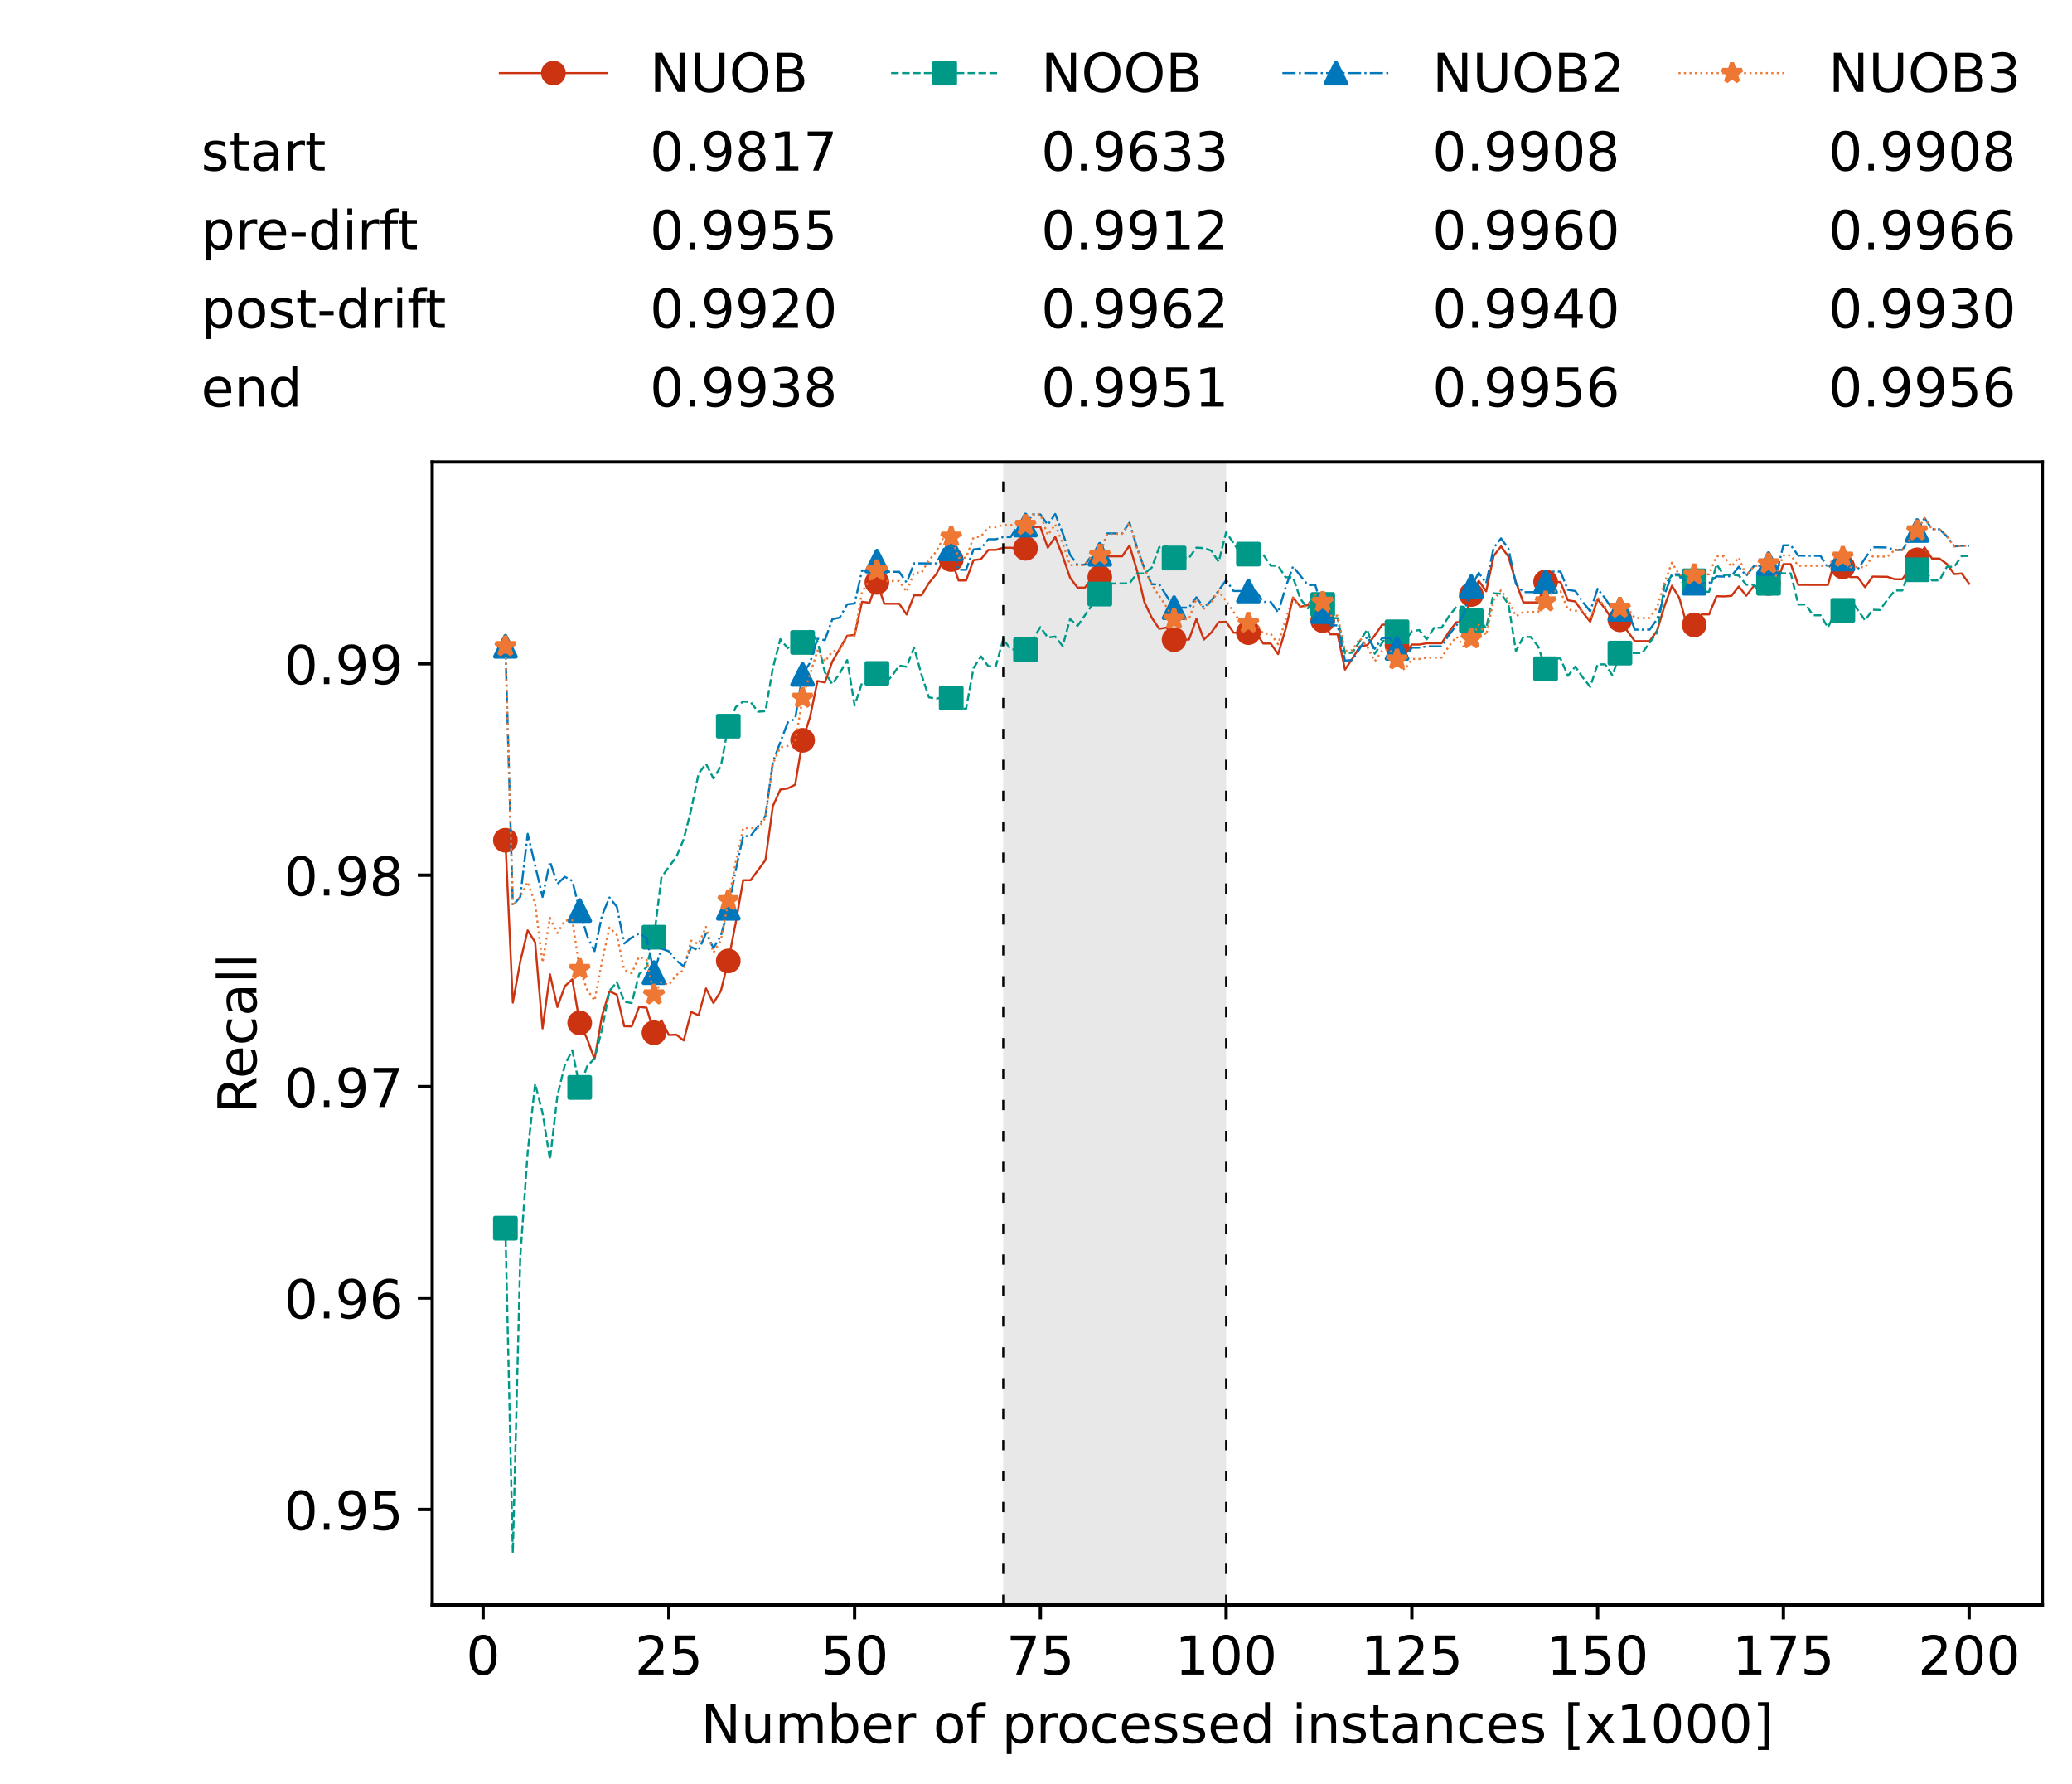 <?xml version="1.0" encoding="utf-8" standalone="no"?>
<!DOCTYPE svg PUBLIC "-//W3C//DTD SVG 1.1//EN"
  "http://www.w3.org/Graphics/SVG/1.1/DTD/svg11.dtd">
<!-- Created with matplotlib (https://matplotlib.org/) -->
<svg height="432.615pt" version="1.1" viewBox="0 0 502.65 432.615" width="502.65pt" xmlns="http://www.w3.org/2000/svg" xmlns:xlink="http://www.w3.org/1999/xlink">
 <defs>
  <style type="text/css">*{stroke-linecap:butt;stroke-linejoin:round;}</style>
 </defs>
 <g id="figure_1">
  <g id="patch_1">
   <path d="M 0 432.615 
L 502.65 432.615 
L 502.65 0 
L 0 0 
z
" style="fill:#ffffff;"/>
  </g>
  <g id="axes_1">
   <g id="patch_2">
    <path d="M 104.85 389.252 
L 495.45 389.252 
L 495.45 112.052 
L 104.85 112.052 
z
" style="fill:#ffffff;"/>
   </g>
   <g id="patch_3">
    <path clip-path="url(#pf5525d532c)" d="M 297.446 389.252 
L 297.446 112.052 
L 243.372 112.052 
L 243.372 389.252 
z
" style="fill:#d3d3d3;opacity:0.5;"/>
   </g>
   <g id="matplotlib.axis_1">
    <g id="xtick_1">
     <g id="line2d_1">
      <defs>
       <path d="M 0 0 
L 0 3.5 
" id="mab4de7bfac" style="stroke:#000000;stroke-width:0.8;"/>
      </defs>
      <g>
       <use style="stroke:#000000;stroke-width:0.8;" x="117.197" xlink:href="#mab4de7bfac" y="389.252"/>
      </g>
     </g>
     <g id="text_1">
      <!-- 0 -->
      <g transform="translate(113.061 406.13)scale(0.13 -0.13)">
       <defs>
        <path d="M 31.781 66.406 
Q 24.172 66.406 20.328 58.906 
Q 16.5 51.422 16.5 36.375 
Q 16.5 21.391 20.328 13.891 
Q 24.172 6.391 31.781 6.391 
Q 39.453 6.391 43.281 13.891 
Q 47.125 21.391 47.125 36.375 
Q 47.125 51.422 43.281 58.906 
Q 39.453 66.406 31.781 66.406 
z
M 31.781 74.219 
Q 44.047 74.219 50.516 64.516 
Q 56.984 54.828 56.984 36.375 
Q 56.984 17.969 50.516 8.266 
Q 44.047 -1.422 31.781 -1.422 
Q 19.531 -1.422 13.062 8.266 
Q 6.594 17.969 6.594 36.375 
Q 6.594 54.828 13.062 64.516 
Q 19.531 74.219 31.781 74.219 
z
" id="DejaVuSans-48"/>
       </defs>
       <use xlink:href="#DejaVuSans-48"/>
      </g>
     </g>
    </g>
    <g id="xtick_2">
     <g id="line2d_2">
      <g>
       <use style="stroke:#000000;stroke-width:0.8;" x="162.259" xlink:href="#mab4de7bfac" y="389.252"/>
      </g>
     </g>
     <g id="text_2">
      <!-- 25 -->
      <g transform="translate(153.988 406.13)scale(0.13 -0.13)">
       <defs>
        <path d="M 19.188 8.297 
L 53.609 8.297 
L 53.609 0 
L 7.328 0 
L 7.328 8.297 
Q 12.938 14.109 22.625 23.891 
Q 32.328 33.688 34.812 36.531 
Q 39.547 41.844 41.422 45.531 
Q 43.312 49.219 43.312 52.781 
Q 43.312 58.594 39.234 62.25 
Q 35.156 65.922 28.609 65.922 
Q 23.969 65.922 18.812 64.312 
Q 13.672 62.703 7.812 59.422 
L 7.812 69.391 
Q 13.766 71.781 18.938 73 
Q 24.125 74.219 28.422 74.219 
Q 39.75 74.219 46.484 68.547 
Q 53.219 62.891 53.219 53.422 
Q 53.219 48.922 51.531 44.891 
Q 49.859 40.875 45.406 35.406 
Q 44.188 33.984 37.641 27.219 
Q 31.109 20.453 19.188 8.297 
z
" id="DejaVuSans-50"/>
        <path d="M 10.797 72.906 
L 49.516 72.906 
L 49.516 64.594 
L 19.828 64.594 
L 19.828 46.734 
Q 21.969 47.469 24.109 47.828 
Q 26.266 48.188 28.422 48.188 
Q 40.625 48.188 47.75 41.5 
Q 54.891 34.812 54.891 23.391 
Q 54.891 11.625 47.562 5.094 
Q 40.234 -1.422 26.906 -1.422 
Q 22.312 -1.422 17.547 -0.641 
Q 12.797 0.141 7.719 1.703 
L 7.719 11.625 
Q 12.109 9.234 16.797 8.062 
Q 21.484 6.891 26.703 6.891 
Q 35.156 6.891 40.078 11.328 
Q 45.016 15.766 45.016 23.391 
Q 45.016 31 40.078 35.438 
Q 35.156 39.891 26.703 39.891 
Q 22.75 39.891 18.812 39.016 
Q 14.891 38.141 10.797 36.281 
z
" id="DejaVuSans-53"/>
       </defs>
       <use xlink:href="#DejaVuSans-50"/>
       <use x="63.623" xlink:href="#DejaVuSans-53"/>
      </g>
     </g>
    </g>
    <g id="xtick_3">
     <g id="line2d_3">
      <g>
       <use style="stroke:#000000;stroke-width:0.8;" x="207.322" xlink:href="#mab4de7bfac" y="389.252"/>
      </g>
     </g>
     <g id="text_3">
      <!-- 50 -->
      <g transform="translate(199.05 406.13)scale(0.13 -0.13)">
       <use xlink:href="#DejaVuSans-53"/>
       <use x="63.623" xlink:href="#DejaVuSans-48"/>
      </g>
     </g>
    </g>
    <g id="xtick_4">
     <g id="line2d_4">
      <g>
       <use style="stroke:#000000;stroke-width:0.8;" x="252.384" xlink:href="#mab4de7bfac" y="389.252"/>
      </g>
     </g>
     <g id="text_4">
      <!-- 75 -->
      <g transform="translate(244.113 406.13)scale(0.13 -0.13)">
       <defs>
        <path d="M 8.203 72.906 
L 55.078 72.906 
L 55.078 68.703 
L 28.609 0 
L 18.312 0 
L 43.219 64.594 
L 8.203 64.594 
z
" id="DejaVuSans-55"/>
       </defs>
       <use xlink:href="#DejaVuSans-55"/>
       <use x="63.623" xlink:href="#DejaVuSans-53"/>
      </g>
     </g>
    </g>
    <g id="xtick_5">
     <g id="line2d_5">
      <g>
       <use style="stroke:#000000;stroke-width:0.8;" x="297.446" xlink:href="#mab4de7bfac" y="389.252"/>
      </g>
     </g>
     <g id="text_5">
      <!-- 100 -->
      <g transform="translate(285.039 406.13)scale(0.13 -0.13)">
       <defs>
        <path d="M 12.406 8.297 
L 28.516 8.297 
L 28.516 63.922 
L 10.984 60.406 
L 10.984 69.391 
L 28.422 72.906 
L 38.281 72.906 
L 38.281 8.297 
L 54.391 8.297 
L 54.391 0 
L 12.406 0 
z
" id="DejaVuSans-49"/>
       </defs>
       <use xlink:href="#DejaVuSans-49"/>
       <use x="63.623" xlink:href="#DejaVuSans-48"/>
       <use x="127.246" xlink:href="#DejaVuSans-48"/>
      </g>
     </g>
    </g>
    <g id="xtick_6">
     <g id="line2d_6">
      <g>
       <use style="stroke:#000000;stroke-width:0.8;" x="342.509" xlink:href="#mab4de7bfac" y="389.252"/>
      </g>
     </g>
     <g id="text_6">
      <!-- 125 -->
      <g transform="translate(330.102 406.13)scale(0.13 -0.13)">
       <use xlink:href="#DejaVuSans-49"/>
       <use x="63.623" xlink:href="#DejaVuSans-50"/>
       <use x="127.246" xlink:href="#DejaVuSans-53"/>
      </g>
     </g>
    </g>
    <g id="xtick_7">
     <g id="line2d_7">
      <g>
       <use style="stroke:#000000;stroke-width:0.8;" x="387.571" xlink:href="#mab4de7bfac" y="389.252"/>
      </g>
     </g>
     <g id="text_7">
      <!-- 150 -->
      <g transform="translate(375.164 406.13)scale(0.13 -0.13)">
       <use xlink:href="#DejaVuSans-49"/>
       <use x="63.623" xlink:href="#DejaVuSans-53"/>
       <use x="127.246" xlink:href="#DejaVuSans-48"/>
      </g>
     </g>
    </g>
    <g id="xtick_8">
     <g id="line2d_8">
      <g>
       <use style="stroke:#000000;stroke-width:0.8;" x="432.633" xlink:href="#mab4de7bfac" y="389.252"/>
      </g>
     </g>
     <g id="text_8">
      <!-- 175 -->
      <g transform="translate(420.226 406.13)scale(0.13 -0.13)">
       <use xlink:href="#DejaVuSans-49"/>
       <use x="63.623" xlink:href="#DejaVuSans-55"/>
       <use x="127.246" xlink:href="#DejaVuSans-53"/>
      </g>
     </g>
    </g>
    <g id="xtick_9">
     <g id="line2d_9">
      <g>
       <use style="stroke:#000000;stroke-width:0.8;" x="477.695" xlink:href="#mab4de7bfac" y="389.252"/>
      </g>
     </g>
     <g id="text_9">
      <!-- 200 -->
      <g transform="translate(465.289 406.13)scale(0.13 -0.13)">
       <use xlink:href="#DejaVuSans-50"/>
       <use x="63.623" xlink:href="#DejaVuSans-48"/>
       <use x="127.246" xlink:href="#DejaVuSans-48"/>
      </g>
     </g>
    </g>
    <g id="text_10">
     <!-- Number of processed instances [x1000] -->
     <g transform="translate(170.025 422.711)scale(0.13 -0.13)">
      <defs>
       <path d="M 9.812 72.906 
L 23.094 72.906 
L 55.422 11.922 
L 55.422 72.906 
L 64.984 72.906 
L 64.984 0 
L 51.703 0 
L 19.391 60.984 
L 19.391 0 
L 9.812 0 
z
" id="DejaVuSans-78"/>
       <path d="M 8.5 21.578 
L 8.5 54.688 
L 17.484 54.688 
L 17.484 21.922 
Q 17.484 14.156 20.5 10.266 
Q 23.531 6.391 29.594 6.391 
Q 36.859 6.391 41.078 11.031 
Q 45.312 15.672 45.312 23.688 
L 45.312 54.688 
L 54.297 54.688 
L 54.297 0 
L 45.312 0 
L 45.312 8.406 
Q 42.047 3.422 37.719 1 
Q 33.406 -1.422 27.688 -1.422 
Q 18.266 -1.422 13.375 4.438 
Q 8.5 10.297 8.5 21.578 
z
M 31.109 56 
z
" id="DejaVuSans-117"/>
       <path d="M 52 44.188 
Q 55.375 50.25 60.062 53.125 
Q 64.75 56 71.094 56 
Q 79.641 56 84.281 50.016 
Q 88.922 44.047 88.922 33.016 
L 88.922 0 
L 79.891 0 
L 79.891 32.719 
Q 79.891 40.578 77.094 44.375 
Q 74.312 48.188 68.609 48.188 
Q 61.625 48.188 57.562 43.547 
Q 53.516 38.922 53.516 30.906 
L 53.516 0 
L 44.484 0 
L 44.484 32.719 
Q 44.484 40.625 41.703 44.406 
Q 38.922 48.188 33.109 48.188 
Q 26.219 48.188 22.156 43.531 
Q 18.109 38.875 18.109 30.906 
L 18.109 0 
L 9.078 0 
L 9.078 54.688 
L 18.109 54.688 
L 18.109 46.188 
Q 21.188 51.219 25.484 53.609 
Q 29.781 56 35.688 56 
Q 41.656 56 45.828 52.969 
Q 50 49.953 52 44.188 
z
" id="DejaVuSans-109"/>
       <path d="M 48.688 27.297 
Q 48.688 37.203 44.609 42.844 
Q 40.531 48.484 33.406 48.484 
Q 26.266 48.484 22.188 42.844 
Q 18.109 37.203 18.109 27.297 
Q 18.109 17.391 22.188 11.75 
Q 26.266 6.109 33.406 6.109 
Q 40.531 6.109 44.609 11.75 
Q 48.688 17.391 48.688 27.297 
z
M 18.109 46.391 
Q 20.953 51.266 25.266 53.625 
Q 29.594 56 35.594 56 
Q 45.562 56 51.781 48.094 
Q 58.016 40.188 58.016 27.297 
Q 58.016 14.406 51.781 6.484 
Q 45.562 -1.422 35.594 -1.422 
Q 29.594 -1.422 25.266 0.953 
Q 20.953 3.328 18.109 8.203 
L 18.109 0 
L 9.078 0 
L 9.078 75.984 
L 18.109 75.984 
z
" id="DejaVuSans-98"/>
       <path d="M 56.203 29.594 
L 56.203 25.203 
L 14.891 25.203 
Q 15.484 15.922 20.484 11.062 
Q 25.484 6.203 34.422 6.203 
Q 39.594 6.203 44.453 7.469 
Q 49.312 8.734 54.109 11.281 
L 54.109 2.781 
Q 49.266 0.734 44.188 -0.344 
Q 39.109 -1.422 33.891 -1.422 
Q 20.797 -1.422 13.156 6.188 
Q 5.516 13.812 5.516 26.812 
Q 5.516 40.234 12.766 48.109 
Q 20.016 56 32.328 56 
Q 43.359 56 49.781 48.891 
Q 56.203 41.797 56.203 29.594 
z
M 47.219 32.234 
Q 47.125 39.594 43.094 43.984 
Q 39.062 48.391 32.422 48.391 
Q 24.906 48.391 20.391 44.141 
Q 15.875 39.891 15.188 32.172 
z
" id="DejaVuSans-101"/>
       <path d="M 41.109 46.297 
Q 39.594 47.172 37.812 47.578 
Q 36.031 48 33.891 48 
Q 26.266 48 22.188 43.047 
Q 18.109 38.094 18.109 28.812 
L 18.109 0 
L 9.078 0 
L 9.078 54.688 
L 18.109 54.688 
L 18.109 46.188 
Q 20.953 51.172 25.484 53.578 
Q 30.031 56 36.531 56 
Q 37.453 56 38.578 55.875 
Q 39.703 55.766 41.062 55.516 
z
" id="DejaVuSans-114"/>
       <path id="DejaVuSans-32"/>
       <path d="M 30.609 48.391 
Q 23.391 48.391 19.188 42.75 
Q 14.984 37.109 14.984 27.297 
Q 14.984 17.484 19.156 11.844 
Q 23.344 6.203 30.609 6.203 
Q 37.797 6.203 41.984 11.859 
Q 46.188 17.531 46.188 27.297 
Q 46.188 37.016 41.984 42.703 
Q 37.797 48.391 30.609 48.391 
z
M 30.609 56 
Q 42.328 56 49.016 48.375 
Q 55.719 40.766 55.719 27.297 
Q 55.719 13.875 49.016 6.219 
Q 42.328 -1.422 30.609 -1.422 
Q 18.844 -1.422 12.172 6.219 
Q 5.516 13.875 5.516 27.297 
Q 5.516 40.766 12.172 48.375 
Q 18.844 56 30.609 56 
z
" id="DejaVuSans-111"/>
       <path d="M 37.109 75.984 
L 37.109 68.5 
L 28.516 68.5 
Q 23.688 68.5 21.797 66.547 
Q 19.922 64.594 19.922 59.516 
L 19.922 54.688 
L 34.719 54.688 
L 34.719 47.703 
L 19.922 47.703 
L 19.922 0 
L 10.891 0 
L 10.891 47.703 
L 2.297 47.703 
L 2.297 54.688 
L 10.891 54.688 
L 10.891 58.5 
Q 10.891 67.625 15.141 71.797 
Q 19.391 75.984 28.609 75.984 
z
" id="DejaVuSans-102"/>
       <path d="M 18.109 8.203 
L 18.109 -20.797 
L 9.078 -20.797 
L 9.078 54.688 
L 18.109 54.688 
L 18.109 46.391 
Q 20.953 51.266 25.266 53.625 
Q 29.594 56 35.594 56 
Q 45.562 56 51.781 48.094 
Q 58.016 40.188 58.016 27.297 
Q 58.016 14.406 51.781 6.484 
Q 45.562 -1.422 35.594 -1.422 
Q 29.594 -1.422 25.266 0.953 
Q 20.953 3.328 18.109 8.203 
z
M 48.688 27.297 
Q 48.688 37.203 44.609 42.844 
Q 40.531 48.484 33.406 48.484 
Q 26.266 48.484 22.188 42.844 
Q 18.109 37.203 18.109 27.297 
Q 18.109 17.391 22.188 11.75 
Q 26.266 6.109 33.406 6.109 
Q 40.531 6.109 44.609 11.75 
Q 48.688 17.391 48.688 27.297 
z
" id="DejaVuSans-112"/>
       <path d="M 48.781 52.594 
L 48.781 44.188 
Q 44.969 46.297 41.141 47.344 
Q 37.312 48.391 33.406 48.391 
Q 24.656 48.391 19.812 42.844 
Q 14.984 37.312 14.984 27.297 
Q 14.984 17.281 19.812 11.734 
Q 24.656 6.203 33.406 6.203 
Q 37.312 6.203 41.141 7.25 
Q 44.969 8.297 48.781 10.406 
L 48.781 2.094 
Q 45.016 0.344 40.984 -0.531 
Q 36.969 -1.422 32.422 -1.422 
Q 20.062 -1.422 12.781 6.344 
Q 5.516 14.109 5.516 27.297 
Q 5.516 40.672 12.859 48.328 
Q 20.219 56 33.016 56 
Q 37.156 56 41.109 55.141 
Q 45.062 54.297 48.781 52.594 
z
" id="DejaVuSans-99"/>
       <path d="M 44.281 53.078 
L 44.281 44.578 
Q 40.484 46.531 36.375 47.5 
Q 32.281 48.484 27.875 48.484 
Q 21.188 48.484 17.844 46.438 
Q 14.5 44.391 14.5 40.281 
Q 14.5 37.156 16.891 35.375 
Q 19.281 33.594 26.516 31.984 
L 29.594 31.297 
Q 39.156 29.25 43.188 25.516 
Q 47.219 21.781 47.219 15.094 
Q 47.219 7.469 41.188 3.016 
Q 35.156 -1.422 24.609 -1.422 
Q 20.219 -1.422 15.453 -0.562 
Q 10.688 0.297 5.422 2 
L 5.422 11.281 
Q 10.406 8.688 15.234 7.391 
Q 20.062 6.109 24.812 6.109 
Q 31.156 6.109 34.562 8.281 
Q 37.984 10.453 37.984 14.406 
Q 37.984 18.062 35.516 20.016 
Q 33.062 21.969 24.703 23.781 
L 21.578 24.516 
Q 13.234 26.266 9.516 29.906 
Q 5.812 33.547 5.812 39.891 
Q 5.812 47.609 11.281 51.797 
Q 16.75 56 26.812 56 
Q 31.781 56 36.172 55.266 
Q 40.578 54.547 44.281 53.078 
z
" id="DejaVuSans-115"/>
       <path d="M 45.406 46.391 
L 45.406 75.984 
L 54.391 75.984 
L 54.391 0 
L 45.406 0 
L 45.406 8.203 
Q 42.578 3.328 38.25 0.953 
Q 33.938 -1.422 27.875 -1.422 
Q 17.969 -1.422 11.734 6.484 
Q 5.516 14.406 5.516 27.297 
Q 5.516 40.188 11.734 48.094 
Q 17.969 56 27.875 56 
Q 33.938 56 38.25 53.625 
Q 42.578 51.266 45.406 46.391 
z
M 14.797 27.297 
Q 14.797 17.391 18.875 11.75 
Q 22.953 6.109 30.078 6.109 
Q 37.203 6.109 41.297 11.75 
Q 45.406 17.391 45.406 27.297 
Q 45.406 37.203 41.297 42.844 
Q 37.203 48.484 30.078 48.484 
Q 22.953 48.484 18.875 42.844 
Q 14.797 37.203 14.797 27.297 
z
" id="DejaVuSans-100"/>
       <path d="M 9.422 54.688 
L 18.406 54.688 
L 18.406 0 
L 9.422 0 
z
M 9.422 75.984 
L 18.406 75.984 
L 18.406 64.594 
L 9.422 64.594 
z
" id="DejaVuSans-105"/>
       <path d="M 54.891 33.016 
L 54.891 0 
L 45.906 0 
L 45.906 32.719 
Q 45.906 40.484 42.875 44.328 
Q 39.844 48.188 33.797 48.188 
Q 26.516 48.188 22.312 43.547 
Q 18.109 38.922 18.109 30.906 
L 18.109 0 
L 9.078 0 
L 9.078 54.688 
L 18.109 54.688 
L 18.109 46.188 
Q 21.344 51.125 25.703 53.562 
Q 30.078 56 35.797 56 
Q 45.219 56 50.047 50.172 
Q 54.891 44.344 54.891 33.016 
z
" id="DejaVuSans-110"/>
       <path d="M 18.312 70.219 
L 18.312 54.688 
L 36.812 54.688 
L 36.812 47.703 
L 18.312 47.703 
L 18.312 18.016 
Q 18.312 11.328 20.141 9.422 
Q 21.969 7.516 27.594 7.516 
L 36.812 7.516 
L 36.812 0 
L 27.594 0 
Q 17.188 0 13.234 3.875 
Q 9.281 7.766 9.281 18.016 
L 9.281 47.703 
L 2.688 47.703 
L 2.688 54.688 
L 9.281 54.688 
L 9.281 70.219 
z
" id="DejaVuSans-116"/>
       <path d="M 34.281 27.484 
Q 23.391 27.484 19.188 25 
Q 14.984 22.516 14.984 16.5 
Q 14.984 11.719 18.141 8.906 
Q 21.297 6.109 26.703 6.109 
Q 34.188 6.109 38.703 11.406 
Q 43.219 16.703 43.219 25.484 
L 43.219 27.484 
z
M 52.203 31.203 
L 52.203 0 
L 43.219 0 
L 43.219 8.297 
Q 40.141 3.328 35.547 0.953 
Q 30.953 -1.422 24.312 -1.422 
Q 15.922 -1.422 10.953 3.297 
Q 6 8.016 6 15.922 
Q 6 25.141 12.172 29.828 
Q 18.359 34.516 30.609 34.516 
L 43.219 34.516 
L 43.219 35.406 
Q 43.219 41.609 39.141 45 
Q 35.062 48.391 27.688 48.391 
Q 23 48.391 18.547 47.266 
Q 14.109 46.141 10.016 43.891 
L 10.016 52.203 
Q 14.938 54.109 19.578 55.047 
Q 24.219 56 28.609 56 
Q 40.484 56 46.344 49.844 
Q 52.203 43.703 52.203 31.203 
z
" id="DejaVuSans-97"/>
       <path d="M 8.594 75.984 
L 29.297 75.984 
L 29.297 69 
L 17.578 69 
L 17.578 -6.203 
L 29.297 -6.203 
L 29.297 -13.188 
L 8.594 -13.188 
z
" id="DejaVuSans-91"/>
       <path d="M 54.891 54.688 
L 35.109 28.078 
L 55.906 0 
L 45.312 0 
L 29.391 21.484 
L 13.484 0 
L 2.875 0 
L 24.125 28.609 
L 4.688 54.688 
L 15.281 54.688 
L 29.781 35.203 
L 44.281 54.688 
z
" id="DejaVuSans-120"/>
       <path d="M 30.422 75.984 
L 30.422 -13.188 
L 9.719 -13.188 
L 9.719 -6.203 
L 21.391 -6.203 
L 21.391 69 
L 9.719 69 
L 9.719 75.984 
z
" id="DejaVuSans-93"/>
      </defs>
      <use xlink:href="#DejaVuSans-78"/>
      <use x="74.805" xlink:href="#DejaVuSans-117"/>
      <use x="138.184" xlink:href="#DejaVuSans-109"/>
      <use x="235.596" xlink:href="#DejaVuSans-98"/>
      <use x="299.072" xlink:href="#DejaVuSans-101"/>
      <use x="360.596" xlink:href="#DejaVuSans-114"/>
      <use x="401.709" xlink:href="#DejaVuSans-32"/>
      <use x="433.496" xlink:href="#DejaVuSans-111"/>
      <use x="494.678" xlink:href="#DejaVuSans-102"/>
      <use x="529.883" xlink:href="#DejaVuSans-32"/>
      <use x="561.67" xlink:href="#DejaVuSans-112"/>
      <use x="625.146" xlink:href="#DejaVuSans-114"/>
      <use x="664.01" xlink:href="#DejaVuSans-111"/>
      <use x="725.191" xlink:href="#DejaVuSans-99"/>
      <use x="780.172" xlink:href="#DejaVuSans-101"/>
      <use x="841.695" xlink:href="#DejaVuSans-115"/>
      <use x="893.795" xlink:href="#DejaVuSans-115"/>
      <use x="945.895" xlink:href="#DejaVuSans-101"/>
      <use x="1007.418" xlink:href="#DejaVuSans-100"/>
      <use x="1070.895" xlink:href="#DejaVuSans-32"/>
      <use x="1102.682" xlink:href="#DejaVuSans-105"/>
      <use x="1130.465" xlink:href="#DejaVuSans-110"/>
      <use x="1193.844" xlink:href="#DejaVuSans-115"/>
      <use x="1245.943" xlink:href="#DejaVuSans-116"/>
      <use x="1285.152" xlink:href="#DejaVuSans-97"/>
      <use x="1346.432" xlink:href="#DejaVuSans-110"/>
      <use x="1409.811" xlink:href="#DejaVuSans-99"/>
      <use x="1464.791" xlink:href="#DejaVuSans-101"/>
      <use x="1526.314" xlink:href="#DejaVuSans-115"/>
      <use x="1578.414" xlink:href="#DejaVuSans-32"/>
      <use x="1610.201" xlink:href="#DejaVuSans-91"/>
      <use x="1649.215" xlink:href="#DejaVuSans-120"/>
      <use x="1708.395" xlink:href="#DejaVuSans-49"/>
      <use x="1772.018" xlink:href="#DejaVuSans-48"/>
      <use x="1835.641" xlink:href="#DejaVuSans-48"/>
      <use x="1899.264" xlink:href="#DejaVuSans-48"/>
      <use x="1962.887" xlink:href="#DejaVuSans-93"/>
     </g>
    </g>
   </g>
   <g id="matplotlib.axis_2">
    <g id="ytick_1">
     <g id="line2d_10">
      <defs>
       <path d="M 0 0 
L -3.5 0 
" id="m46f51fedba" style="stroke:#000000;stroke-width:0.8;"/>
      </defs>
      <g>
       <use style="stroke:#000000;stroke-width:0.8;" x="104.85" xlink:href="#m46f51fedba" y="366.106"/>
      </g>
     </g>
     <g id="text_11">
      <!-- 0.95 -->
      <g transform="translate(68.905 371.045)scale(0.13 -0.13)">
       <defs>
        <path d="M 10.688 12.406 
L 21 12.406 
L 21 0 
L 10.688 0 
z
" id="DejaVuSans-46"/>
        <path d="M 10.984 1.516 
L 10.984 10.5 
Q 14.703 8.734 18.5 7.812 
Q 22.312 6.891 25.984 6.891 
Q 35.75 6.891 40.891 13.453 
Q 46.047 20.016 46.781 33.406 
Q 43.953 29.203 39.594 26.953 
Q 35.25 24.703 29.984 24.703 
Q 19.047 24.703 12.672 31.312 
Q 6.297 37.938 6.297 49.422 
Q 6.297 60.641 12.938 67.422 
Q 19.578 74.219 30.609 74.219 
Q 43.266 74.219 49.922 64.516 
Q 56.594 54.828 56.594 36.375 
Q 56.594 19.141 48.406 8.859 
Q 40.234 -1.422 26.422 -1.422 
Q 22.703 -1.422 18.891 -0.688 
Q 15.094 0.047 10.984 1.516 
z
M 30.609 32.422 
Q 37.25 32.422 41.125 36.953 
Q 45.016 41.5 45.016 49.422 
Q 45.016 57.281 41.125 61.844 
Q 37.25 66.406 30.609 66.406 
Q 23.969 66.406 20.094 61.844 
Q 16.219 57.281 16.219 49.422 
Q 16.219 41.5 20.094 36.953 
Q 23.969 32.422 30.609 32.422 
z
" id="DejaVuSans-57"/>
       </defs>
       <use xlink:href="#DejaVuSans-48"/>
       <use x="63.623" xlink:href="#DejaVuSans-46"/>
       <use x="95.41" xlink:href="#DejaVuSans-57"/>
       <use x="159.033" xlink:href="#DejaVuSans-53"/>
      </g>
     </g>
    </g>
    <g id="ytick_2">
     <g id="line2d_11">
      <g>
       <use style="stroke:#000000;stroke-width:0.8;" x="104.85" xlink:href="#m46f51fedba" y="314.825"/>
      </g>
     </g>
     <g id="text_12">
      <!-- 0.96 -->
      <g transform="translate(68.905 319.764)scale(0.13 -0.13)">
       <defs>
        <path d="M 33.016 40.375 
Q 26.375 40.375 22.484 35.828 
Q 18.609 31.297 18.609 23.391 
Q 18.609 15.531 22.484 10.953 
Q 26.375 6.391 33.016 6.391 
Q 39.656 6.391 43.531 10.953 
Q 47.406 15.531 47.406 23.391 
Q 47.406 31.297 43.531 35.828 
Q 39.656 40.375 33.016 40.375 
z
M 52.594 71.297 
L 52.594 62.312 
Q 48.875 64.062 45.094 64.984 
Q 41.312 65.922 37.594 65.922 
Q 27.828 65.922 22.672 59.328 
Q 17.531 52.734 16.797 39.406 
Q 19.672 43.656 24.016 45.922 
Q 28.375 48.188 33.594 48.188 
Q 44.578 48.188 50.953 41.516 
Q 57.328 34.859 57.328 23.391 
Q 57.328 12.156 50.688 5.359 
Q 44.047 -1.422 33.016 -1.422 
Q 20.359 -1.422 13.672 8.266 
Q 6.984 17.969 6.984 36.375 
Q 6.984 53.656 15.188 63.938 
Q 23.391 74.219 37.203 74.219 
Q 40.922 74.219 44.703 73.484 
Q 48.484 72.75 52.594 71.297 
z
" id="DejaVuSans-54"/>
       </defs>
       <use xlink:href="#DejaVuSans-48"/>
       <use x="63.623" xlink:href="#DejaVuSans-46"/>
       <use x="95.41" xlink:href="#DejaVuSans-57"/>
       <use x="159.033" xlink:href="#DejaVuSans-54"/>
      </g>
     </g>
    </g>
    <g id="ytick_3">
     <g id="line2d_12">
      <g>
       <use style="stroke:#000000;stroke-width:0.8;" x="104.85" xlink:href="#m46f51fedba" y="263.544"/>
      </g>
     </g>
     <g id="text_13">
      <!-- 0.97 -->
      <g transform="translate(68.905 268.483)scale(0.13 -0.13)">
       <use xlink:href="#DejaVuSans-48"/>
       <use x="63.623" xlink:href="#DejaVuSans-46"/>
       <use x="95.41" xlink:href="#DejaVuSans-57"/>
       <use x="159.033" xlink:href="#DejaVuSans-55"/>
      </g>
     </g>
    </g>
    <g id="ytick_4">
     <g id="line2d_13">
      <g>
       <use style="stroke:#000000;stroke-width:0.8;" x="104.85" xlink:href="#m46f51fedba" y="212.263"/>
      </g>
     </g>
     <g id="text_14">
      <!-- 0.98 -->
      <g transform="translate(68.905 217.202)scale(0.13 -0.13)">
       <defs>
        <path d="M 31.781 34.625 
Q 24.75 34.625 20.719 30.859 
Q 16.703 27.094 16.703 20.516 
Q 16.703 13.922 20.719 10.156 
Q 24.75 6.391 31.781 6.391 
Q 38.812 6.391 42.859 10.172 
Q 46.922 13.969 46.922 20.516 
Q 46.922 27.094 42.891 30.859 
Q 38.875 34.625 31.781 34.625 
z
M 21.922 38.812 
Q 15.578 40.375 12.031 44.719 
Q 8.5 49.078 8.5 55.328 
Q 8.5 64.062 14.719 69.141 
Q 20.953 74.219 31.781 74.219 
Q 42.672 74.219 48.875 69.141 
Q 55.078 64.062 55.078 55.328 
Q 55.078 49.078 51.531 44.719 
Q 48 40.375 41.703 38.812 
Q 48.828 37.156 52.797 32.312 
Q 56.781 27.484 56.781 20.516 
Q 56.781 9.906 50.312 4.234 
Q 43.844 -1.422 31.781 -1.422 
Q 19.734 -1.422 13.25 4.234 
Q 6.781 9.906 6.781 20.516 
Q 6.781 27.484 10.781 32.312 
Q 14.797 37.156 21.922 38.812 
z
M 18.312 54.391 
Q 18.312 48.734 21.844 45.562 
Q 25.391 42.391 31.781 42.391 
Q 38.141 42.391 41.719 45.562 
Q 45.312 48.734 45.312 54.391 
Q 45.312 60.062 41.719 63.234 
Q 38.141 66.406 31.781 66.406 
Q 25.391 66.406 21.844 63.234 
Q 18.312 60.062 18.312 54.391 
z
" id="DejaVuSans-56"/>
       </defs>
       <use xlink:href="#DejaVuSans-48"/>
       <use x="63.623" xlink:href="#DejaVuSans-46"/>
       <use x="95.41" xlink:href="#DejaVuSans-57"/>
       <use x="159.033" xlink:href="#DejaVuSans-56"/>
      </g>
     </g>
    </g>
    <g id="ytick_5">
     <g id="line2d_14">
      <g>
       <use style="stroke:#000000;stroke-width:0.8;" x="104.85" xlink:href="#m46f51fedba" y="160.982"/>
      </g>
     </g>
     <g id="text_15">
      <!-- 0.99 -->
      <g transform="translate(68.905 165.921)scale(0.13 -0.13)">
       <use xlink:href="#DejaVuSans-48"/>
       <use x="63.623" xlink:href="#DejaVuSans-46"/>
       <use x="95.41" xlink:href="#DejaVuSans-57"/>
       <use x="159.033" xlink:href="#DejaVuSans-57"/>
      </g>
     </g>
    </g>
    <g id="text_16">
     <!-- Recall -->
     <g transform="translate(62.201 270.044)rotate(-90)scale(0.13 -0.13)">
      <defs>
       <path d="M 44.391 34.188 
Q 47.562 33.109 50.562 29.594 
Q 53.562 26.078 56.594 19.922 
L 66.609 0 
L 56 0 
L 46.688 18.703 
Q 43.062 26.031 39.672 28.422 
Q 36.281 30.812 30.422 30.812 
L 19.672 30.812 
L 19.672 0 
L 9.812 0 
L 9.812 72.906 
L 32.078 72.906 
Q 44.578 72.906 50.734 67.672 
Q 56.891 62.453 56.891 51.906 
Q 56.891 45.016 53.688 40.469 
Q 50.484 35.938 44.391 34.188 
z
M 19.672 64.797 
L 19.672 38.922 
L 32.078 38.922 
Q 39.203 38.922 42.844 42.219 
Q 46.484 45.516 46.484 51.906 
Q 46.484 58.297 42.844 61.547 
Q 39.203 64.797 32.078 64.797 
z
" id="DejaVuSans-82"/>
       <path d="M 9.422 75.984 
L 18.406 75.984 
L 18.406 0 
L 9.422 0 
z
" id="DejaVuSans-108"/>
      </defs>
      <use xlink:href="#DejaVuSans-82"/>
      <use x="64.982" xlink:href="#DejaVuSans-101"/>
      <use x="126.506" xlink:href="#DejaVuSans-99"/>
      <use x="181.486" xlink:href="#DejaVuSans-97"/>
      <use x="242.766" xlink:href="#DejaVuSans-108"/>
      <use x="270.549" xlink:href="#DejaVuSans-108"/>
     </g>
    </g>
   </g>
   <g id="line2d_15"/>
   <g id="line2d_16"/>
   <g id="line2d_17"/>
   <g id="line2d_18"/>
   <g id="line2d_19"/>
   <g id="line2d_20">
    <path clip-path="url(#pf5525d532c)" d="M 122.605 203.795 
L 124.407 243.176 
L 126.21 233.217 
L 128.012 225.648 
L 129.815 228.533 
L 131.617 249.427 
L 133.419 236.313 
L 135.222 244.228 
L 137.024 239.19 
L 138.827 237.511 
L 140.629 248.092 
L 142.432 251.959 
L 144.234 256.922 
L 146.037 246.406 
L 147.839 240.429 
L 149.642 241.245 
L 151.444 248.897 
L 153.247 248.934 
L 155.049 244.201 
L 156.852 244.406 
L 158.654 250.475 
L 160.457 247.467 
L 162.259 251.028 
L 164.062 250.945 
L 165.864 252.356 
L 167.667 245.433 
L 169.469 246.242 
L 171.272 239.727 
L 173.074 243.28 
L 174.877 240.344 
L 176.679 233.065 
L 178.482 223.825 
L 180.284 213.486 
L 182.087 213.486 
L 185.692 208.607 
L 187.494 195.525 
L 189.297 191.514 
L 191.099 191.221 
L 192.902 190.324 
L 194.704 179.551 
L 196.507 173.916 
L 198.309 165.175 
L 200.112 165.527 
L 201.914 160.446 
L 205.519 154.203 
L 207.322 153.979 
L 209.124 145.966 
L 210.927 146.181 
L 212.729 141.25 
L 214.532 146.43 
L 218.137 146.43 
L 219.939 149.046 
L 221.742 144.384 
L 223.544 144.384 
L 225.347 141.403 
L 227.149 139.23 
L 228.952 135.711 
L 230.754 135.711 
L 232.557 140.788 
L 234.359 140.788 
L 236.162 135.857 
L 237.964 135.625 
L 239.767 133.375 
L 241.569 133.375 
L 243.372 132.848 
L 245.174 132.848 
L 246.976 132.987 
L 248.779 132.987 
L 250.581 127.807 
L 252.384 127.807 
L 254.186 132.834 
L 255.989 130.218 
L 257.791 134.838 
L 259.594 140.125 
L 261.396 142.521 
L 263.199 142.521 
L 265.001 140.007 
L 266.804 140.007 
L 268.606 134.93 
L 272.211 134.93 
L 274.014 132.313 
L 275.816 138.347 
L 277.619 146.039 
L 279.421 149.842 
L 281.224 152.513 
L 283.026 152.218 
L 284.829 155.131 
L 288.434 155.131 
L 290.236 150.104 
L 292.039 155.131 
L 293.841 153.425 
L 295.644 150.866 
L 297.446 150.822 
L 299.249 153.439 
L 304.656 153.439 
L 306.459 156.082 
L 308.261 156.082 
L 310.064 158.646 
L 311.866 152.613 
L 313.669 144.921 
L 315.471 147.159 
L 317.274 146.777 
L 319.076 144.02 
L 320.879 150.516 
L 322.681 153.846 
L 324.484 153.846 
L 326.286 162.393 
L 328.089 159.717 
L 329.891 156.804 
L 331.694 156.472 
L 333.496 154.12 
L 335.299 151.504 
L 337.101 151.504 
L 338.904 156.482 
L 340.706 158.972 
L 342.509 156.328 
L 344.311 156.328 
L 346.114 156.013 
L 349.719 156.013 
L 351.521 153.198 
L 353.324 150.908 
L 355.126 150.908 
L 356.928 144.198 
L 358.731 140.868 
L 360.533 143.407 
L 362.336 134.86 
L 364.138 132.508 
L 365.941 135.021 
L 367.743 141.172 
L 369.546 146.103 
L 373.151 146.103 
L 374.953 141.124 
L 378.558 141.173 
L 380.361 145.594 
L 382.163 145.884 
L 383.966 148.527 
L 385.768 150.796 
L 387.571 145.341 
L 389.373 147.651 
L 391.176 150.35 
L 392.978 150.321 
L 394.781 153.049 
L 396.583 155.489 
L 400.188 155.489 
L 401.991 152.975 
L 403.793 146.993 
L 405.596 142.062 
L 407.398 145.043 
L 409.201 151.562 
L 411.003 151.562 
L 412.806 149.023 
L 414.608 149.023 
L 416.411 144.603 
L 418.213 144.654 
L 420.016 144.524 
L 421.818 142.255 
L 423.621 144.485 
L 425.423 142.175 
L 427.226 141.99 
L 429.028 141.51 
L 430.831 141.799 
L 432.633 136.82 
L 434.436 136.82 
L 436.238 141.848 
L 443.448 141.866 
L 445.251 135.347 
L 447.053 137.484 
L 448.856 139.973 
L 450.658 139.973 
L 452.461 142.439 
L 454.263 139.849 
L 457.868 139.899 
L 459.671 140.487 
L 461.473 140.487 
L 463.276 137.973 
L 465.078 135.782 
L 466.881 132.765 
L 468.683 135.464 
L 470.485 135.464 
L 472.288 136.794 
L 474.09 139.236 
L 475.893 139.085 
L 477.695 141.574 
L 477.695 141.574 
" style="fill:none;stroke:#cc3311;stroke-linecap:square;stroke-width:0.5;"/>
    <defs>
     <path d="M 0 2.5 
C 0.663 2.5 1.299 2.237 1.768 1.768 
C 2.237 1.299 2.5 0.663 2.5 0 
C 2.5 -0.663 2.237 -1.299 1.768 -1.768 
C 1.299 -2.237 0.663 -2.5 0 -2.5 
C -0.663 -2.5 -1.299 -2.237 -1.768 -1.768 
C -2.237 -1.299 -2.5 -0.663 -2.5 0 
C -2.5 0.663 -2.237 1.299 -1.768 1.768 
C -1.299 2.237 -0.663 2.5 0 2.5 
z
" id="m08d6214da4" style="stroke:#cc3311;"/>
    </defs>
    <g clip-path="url(#pf5525d532c)">
     <use style="fill:#cc3311;stroke:#cc3311;" x="122.605" xlink:href="#m08d6214da4" y="203.795"/>
     <use style="fill:#cc3311;stroke:#cc3311;" x="140.629" xlink:href="#m08d6214da4" y="248.092"/>
     <use style="fill:#cc3311;stroke:#cc3311;" x="158.654" xlink:href="#m08d6214da4" y="250.475"/>
     <use style="fill:#cc3311;stroke:#cc3311;" x="176.679" xlink:href="#m08d6214da4" y="233.065"/>
     <use style="fill:#cc3311;stroke:#cc3311;" x="194.704" xlink:href="#m08d6214da4" y="179.551"/>
     <use style="fill:#cc3311;stroke:#cc3311;" x="212.729" xlink:href="#m08d6214da4" y="141.25"/>
     <use style="fill:#cc3311;stroke:#cc3311;" x="230.754" xlink:href="#m08d6214da4" y="135.711"/>
     <use style="fill:#cc3311;stroke:#cc3311;" x="248.779" xlink:href="#m08d6214da4" y="132.987"/>
     <use style="fill:#cc3311;stroke:#cc3311;" x="266.804" xlink:href="#m08d6214da4" y="140.007"/>
     <use style="fill:#cc3311;stroke:#cc3311;" x="284.829" xlink:href="#m08d6214da4" y="155.131"/>
     <use style="fill:#cc3311;stroke:#cc3311;" x="302.854" xlink:href="#m08d6214da4" y="153.439"/>
     <use style="fill:#cc3311;stroke:#cc3311;" x="320.879" xlink:href="#m08d6214da4" y="150.516"/>
     <use style="fill:#cc3311;stroke:#cc3311;" x="338.904" xlink:href="#m08d6214da4" y="156.482"/>
     <use style="fill:#cc3311;stroke:#cc3311;" x="356.928" xlink:href="#m08d6214da4" y="144.198"/>
     <use style="fill:#cc3311;stroke:#cc3311;" x="374.953" xlink:href="#m08d6214da4" y="141.124"/>
     <use style="fill:#cc3311;stroke:#cc3311;" x="392.978" xlink:href="#m08d6214da4" y="150.321"/>
     <use style="fill:#cc3311;stroke:#cc3311;" x="411.003" xlink:href="#m08d6214da4" y="151.562"/>
     <use style="fill:#cc3311;stroke:#cc3311;" x="429.028" xlink:href="#m08d6214da4" y="141.51"/>
     <use style="fill:#cc3311;stroke:#cc3311;" x="447.053" xlink:href="#m08d6214da4" y="137.484"/>
     <use style="fill:#cc3311;stroke:#cc3311;" x="465.078" xlink:href="#m08d6214da4" y="135.782"/>
    </g>
   </g>
   <g id="line2d_21"/>
   <g id="line2d_22"/>
   <g id="line2d_23"/>
   <g id="line2d_24"/>
   <g id="line2d_25">
    <path clip-path="url(#pf5525d532c)" d="M 122.605 297.888 
L 124.407 376.652 
L 126.21 304.935 
L 128.012 279.436 
L 129.815 262.872 
L 131.617 269.903 
L 133.419 281.25 
L 135.222 265.742 
L 137.024 258.313 
L 138.827 254.722 
L 140.629 263.738 
L 142.432 258.602 
L 144.234 256.691 
L 146.037 249.681 
L 147.839 240.349 
L 149.642 238.174 
L 151.444 242.929 
L 153.247 243.297 
L 155.049 236.266 
L 156.852 234.558 
L 158.654 227.303 
L 160.457 212.835 
L 162.259 210.245 
L 164.062 207.872 
L 165.864 203.526 
L 167.667 196.402 
L 169.469 187.625 
L 171.272 185.251 
L 173.074 188.805 
L 174.877 185.869 
L 176.679 176.124 
L 178.482 171.504 
L 180.284 170.139 
L 182.087 170.261 
L 183.889 172.613 
L 185.692 172.482 
L 187.494 162.017 
L 189.297 155.024 
L 191.099 157.197 
L 192.902 155.594 
L 194.704 155.813 
L 196.507 152.995 
L 198.309 155.509 
L 200.112 163.082 
L 201.914 165.931 
L 203.717 163.287 
L 205.519 160.082 
L 207.322 171.11 
L 209.124 165.587 
L 210.927 165.802 
L 212.729 163.336 
L 214.532 165.926 
L 216.334 164.002 
L 218.137 161.438 
L 219.939 161.702 
L 221.742 157.04 
L 223.544 163.615 
L 225.347 169.129 
L 227.149 169.47 
L 228.952 168.967 
L 230.754 169.292 
L 232.557 171.83 
L 234.359 171.907 
L 236.162 162.045 
L 237.964 159.196 
L 239.767 161.592 
L 241.569 161.592 
L 243.372 155.023 
L 245.174 157.465 
L 246.976 157.604 
L 248.779 157.604 
L 250.581 155.014 
L 252.384 152.1 
L 254.186 154.614 
L 255.989 154.394 
L 257.791 156.704 
L 259.594 150.129 
L 261.396 151.804 
L 266.804 144.077 
L 268.606 141.539 
L 274.014 141.487 
L 275.816 139.091 
L 277.619 139.091 
L 279.421 137.648 
L 281.224 132.718 
L 283.026 132.422 
L 284.829 135.336 
L 288.434 135.336 
L 290.236 132.822 
L 292.039 132.94 
L 293.841 133.543 
L 295.644 136.271 
L 297.446 129.082 
L 301.051 134.397 
L 306.459 134.502 
L 308.261 137.201 
L 310.064 137.201 
L 311.866 140.019 
L 313.669 140.019 
L 315.471 145.273 
L 317.274 147.563 
L 319.076 144.806 
L 320.879 146.597 
L 322.681 149.927 
L 324.484 149.927 
L 326.286 158.473 
L 328.089 158.312 
L 331.694 152.671 
L 333.496 158.565 
L 337.101 153.25 
L 338.904 153.25 
L 340.706 155.739 
L 342.509 153.096 
L 344.311 152.815 
L 346.114 155.065 
L 347.916 152.247 
L 349.719 152.247 
L 351.521 149.431 
L 353.324 147.142 
L 355.126 147.142 
L 356.928 150.534 
L 358.731 149.903 
L 360.533 152.442 
L 362.336 143.895 
L 364.138 144.008 
L 365.941 146.522 
L 367.743 157.918 
L 369.546 154.489 
L 371.348 154.489 
L 373.151 156.799 
L 374.953 162.197 
L 376.756 159.707 
L 378.558 159.707 
L 380.361 163.92 
L 382.163 161.671 
L 383.966 164.314 
L 385.768 166.583 
L 387.571 161.128 
L 389.373 161.128 
L 391.176 163.827 
L 392.978 158.4 
L 398.386 158.38 
L 401.991 153.401 
L 403.793 142.005 
L 405.596 139.539 
L 407.398 139.539 
L 409.201 143.748 
L 411.003 140.864 
L 412.806 143.535 
L 414.608 143.535 
L 416.411 136.904 
L 418.213 139.494 
L 420.016 139.364 
L 421.818 139.584 
L 423.621 141.814 
L 425.423 141.814 
L 427.226 144.143 
L 430.831 138.744 
L 432.633 139.072 
L 434.436 139.072 
L 436.238 146.614 
L 438.041 146.614 
L 439.843 149.23 
L 441.646 149.23 
L 443.448 152.177 
L 445.251 148.415 
L 447.053 148.038 
L 448.856 145.367 
L 452.461 150.476 
L 454.263 147.886 
L 456.066 147.937 
L 457.868 145.447 
L 459.671 143.218 
L 461.473 143.218 
L 463.276 138.19 
L 466.881 138.19 
L 468.683 140.77 
L 470.485 140.77 
L 472.288 137.467 
L 474.09 137.467 
L 475.893 134.851 
L 477.695 134.851 
L 477.695 134.851 
" style="fill:none;stroke:#009988;stroke-dasharray:1.85,0.8;stroke-dashoffset:0;stroke-width:0.5;"/>
    <defs>
     <path d="M -2.5 2.5 
L 2.5 2.5 
L 2.5 -2.5 
L -2.5 -2.5 
z
" id="mc3ac13d0e4" style="stroke:#009988;stroke-linejoin:miter;"/>
    </defs>
    <g clip-path="url(#pf5525d532c)">
     <use style="fill:#009988;stroke:#009988;stroke-linejoin:miter;" x="122.605" xlink:href="#mc3ac13d0e4" y="297.888"/>
     <use style="fill:#009988;stroke:#009988;stroke-linejoin:miter;" x="140.629" xlink:href="#mc3ac13d0e4" y="263.738"/>
     <use style="fill:#009988;stroke:#009988;stroke-linejoin:miter;" x="158.654" xlink:href="#mc3ac13d0e4" y="227.303"/>
     <use style="fill:#009988;stroke:#009988;stroke-linejoin:miter;" x="176.679" xlink:href="#mc3ac13d0e4" y="176.124"/>
     <use style="fill:#009988;stroke:#009988;stroke-linejoin:miter;" x="194.704" xlink:href="#mc3ac13d0e4" y="155.813"/>
     <use style="fill:#009988;stroke:#009988;stroke-linejoin:miter;" x="212.729" xlink:href="#mc3ac13d0e4" y="163.336"/>
     <use style="fill:#009988;stroke:#009988;stroke-linejoin:miter;" x="230.754" xlink:href="#mc3ac13d0e4" y="169.292"/>
     <use style="fill:#009988;stroke:#009988;stroke-linejoin:miter;" x="248.779" xlink:href="#mc3ac13d0e4" y="157.604"/>
     <use style="fill:#009988;stroke:#009988;stroke-linejoin:miter;" x="266.804" xlink:href="#mc3ac13d0e4" y="144.077"/>
     <use style="fill:#009988;stroke:#009988;stroke-linejoin:miter;" x="284.829" xlink:href="#mc3ac13d0e4" y="135.336"/>
     <use style="fill:#009988;stroke:#009988;stroke-linejoin:miter;" x="302.854" xlink:href="#mc3ac13d0e4" y="134.397"/>
     <use style="fill:#009988;stroke:#009988;stroke-linejoin:miter;" x="320.879" xlink:href="#mc3ac13d0e4" y="146.597"/>
     <use style="fill:#009988;stroke:#009988;stroke-linejoin:miter;" x="338.904" xlink:href="#mc3ac13d0e4" y="153.25"/>
     <use style="fill:#009988;stroke:#009988;stroke-linejoin:miter;" x="356.928" xlink:href="#mc3ac13d0e4" y="150.534"/>
     <use style="fill:#009988;stroke:#009988;stroke-linejoin:miter;" x="374.953" xlink:href="#mc3ac13d0e4" y="162.197"/>
     <use style="fill:#009988;stroke:#009988;stroke-linejoin:miter;" x="392.978" xlink:href="#mc3ac13d0e4" y="158.4"/>
     <use style="fill:#009988;stroke:#009988;stroke-linejoin:miter;" x="411.003" xlink:href="#mc3ac13d0e4" y="140.864"/>
     <use style="fill:#009988;stroke:#009988;stroke-linejoin:miter;" x="429.028" xlink:href="#mc3ac13d0e4" y="141.472"/>
     <use style="fill:#009988;stroke:#009988;stroke-linejoin:miter;" x="447.053" xlink:href="#mc3ac13d0e4" y="148.038"/>
     <use style="fill:#009988;stroke:#009988;stroke-linejoin:miter;" x="465.078" xlink:href="#mc3ac13d0e4" y="138.19"/>
    </g>
   </g>
   <g id="line2d_26"/>
   <g id="line2d_27"/>
   <g id="line2d_28"/>
   <g id="line2d_29"/>
   <g id="line2d_30">
    <path clip-path="url(#pf5525d532c)" d="M 122.605 156.748 
L 124.407 219.653 
L 126.21 217.535 
L 128.012 202.231 
L 131.617 217.537 
L 133.419 208.978 
L 135.222 214.374 
L 137.024 212.653 
L 138.827 213.629 
L 140.629 220.83 
L 142.432 226.969 
L 144.234 230.673 
L 146.037 222.033 
L 147.839 217.68 
L 149.642 219.918 
L 151.444 228.825 
L 153.247 227.387 
L 155.049 226.383 
L 156.852 227.479 
L 158.654 235.9 
L 160.457 230.075 
L 162.259 230.722 
L 164.062 232.97 
L 165.864 234.381 
L 167.667 229.699 
L 169.469 230.507 
L 171.272 226.366 
L 173.074 229.92 
L 174.877 226.984 
L 176.679 220.292 
L 178.482 211.052 
L 180.284 202.781 
L 182.087 202.781 
L 185.692 197.901 
L 187.494 184.82 
L 191.099 175.227 
L 192.902 174.33 
L 194.704 163.557 
L 196.507 160.739 
L 198.309 154.912 
L 200.112 155.264 
L 201.914 150.183 
L 203.717 149.788 
L 205.519 146.583 
L 207.322 146.359 
L 209.124 138.346 
L 210.927 138.561 
L 212.729 136.096 
L 214.532 138.686 
L 218.137 138.686 
L 219.939 141.302 
L 221.742 136.64 
L 227.149 136.64 
L 228.952 133.121 
L 230.754 133.121 
L 232.557 138.198 
L 234.359 138.198 
L 236.162 133.267 
L 237.964 133.035 
L 239.767 130.785 
L 241.569 130.785 
L 243.372 130.258 
L 245.174 130.258 
L 246.976 127.344 
L 248.779 127.344 
L 250.581 124.754 
L 252.384 124.754 
L 254.186 127.268 
L 255.989 124.652 
L 257.791 129.272 
L 259.594 134.558 
L 261.396 136.955 
L 263.199 136.955 
L 265.001 134.441 
L 266.804 134.441 
L 268.606 129.364 
L 272.211 129.364 
L 274.014 126.747 
L 275.816 132.78 
L 277.619 137.908 
L 279.421 141.712 
L 281.224 141.712 
L 284.829 147.383 
L 288.434 147.383 
L 290.236 144.869 
L 292.039 147.383 
L 293.841 145.676 
L 297.446 140.721 
L 299.249 143.337 
L 304.656 143.337 
L 306.459 145.981 
L 308.261 145.981 
L 310.064 148.545 
L 311.866 142.512 
L 313.669 137.384 
L 317.274 141.911 
L 319.076 141.853 
L 320.879 148.349 
L 322.681 151.679 
L 324.484 151.679 
L 326.286 160.225 
L 328.089 160.064 
L 331.694 154.423 
L 333.496 157.37 
L 335.299 154.753 
L 337.101 154.753 
L 340.706 159.732 
L 342.509 157.089 
L 344.311 157.089 
L 346.114 156.774 
L 349.719 156.774 
L 351.521 153.958 
L 353.324 151.669 
L 355.126 148.97 
L 356.928 142.26 
L 358.731 138.93 
L 360.533 141.468 
L 362.336 132.921 
L 364.138 130.569 
L 365.941 133.083 
L 367.743 141.63 
L 369.546 143.613 
L 373.151 143.613 
L 376.756 138.635 
L 378.558 138.635 
L 380.361 143.055 
L 382.163 143.345 
L 383.966 145.988 
L 385.768 148.257 
L 387.571 142.802 
L 389.373 145.112 
L 391.176 147.811 
L 394.781 147.783 
L 396.583 152.712 
L 400.188 152.712 
L 401.991 150.198 
L 403.793 144.216 
L 405.596 139.285 
L 407.398 139.285 
L 409.201 141.458 
L 414.608 141.458 
L 416.411 139.794 
L 418.213 139.845 
L 420.016 139.716 
L 421.818 137.447 
L 423.621 139.676 
L 425.423 137.366 
L 427.226 137.181 
L 429.028 136.702 
L 430.831 139.718 
L 432.633 132.25 
L 434.436 132.25 
L 436.238 134.764 
L 441.646 134.816 
L 443.448 137.763 
L 445.251 135.59 
L 447.053 135.59 
L 448.856 138.08 
L 450.658 138.08 
L 454.263 132.733 
L 457.868 132.783 
L 459.671 133.371 
L 461.473 133.371 
L 463.276 130.857 
L 465.078 128.666 
L 466.881 125.649 
L 468.683 128.348 
L 470.485 128.348 
L 472.288 130.073 
L 474.09 132.515 
L 475.893 132.364 
L 477.695 132.364 
L 477.695 132.364 
" style="fill:none;stroke:#0077bb;stroke-dasharray:3.2,0.8,0.5,0.8;stroke-dashoffset:0;stroke-width:0.5;"/>
    <defs>
     <path d="M 0 -2.5 
L -2.5 2.5 
L 2.5 2.5 
z
" id="m2ad1493342" style="stroke:#0077bb;stroke-linejoin:miter;"/>
    </defs>
    <g clip-path="url(#pf5525d532c)">
     <use style="fill:#0077bb;stroke:#0077bb;stroke-linejoin:miter;" x="122.605" xlink:href="#m2ad1493342" y="156.748"/>
     <use style="fill:#0077bb;stroke:#0077bb;stroke-linejoin:miter;" x="140.629" xlink:href="#m2ad1493342" y="220.83"/>
     <use style="fill:#0077bb;stroke:#0077bb;stroke-linejoin:miter;" x="158.654" xlink:href="#m2ad1493342" y="235.9"/>
     <use style="fill:#0077bb;stroke:#0077bb;stroke-linejoin:miter;" x="176.679" xlink:href="#m2ad1493342" y="220.292"/>
     <use style="fill:#0077bb;stroke:#0077bb;stroke-linejoin:miter;" x="194.704" xlink:href="#m2ad1493342" y="163.557"/>
     <use style="fill:#0077bb;stroke:#0077bb;stroke-linejoin:miter;" x="212.729" xlink:href="#m2ad1493342" y="136.096"/>
     <use style="fill:#0077bb;stroke:#0077bb;stroke-linejoin:miter;" x="230.754" xlink:href="#m2ad1493342" y="133.121"/>
     <use style="fill:#0077bb;stroke:#0077bb;stroke-linejoin:miter;" x="248.779" xlink:href="#m2ad1493342" y="127.344"/>
     <use style="fill:#0077bb;stroke:#0077bb;stroke-linejoin:miter;" x="266.804" xlink:href="#m2ad1493342" y="134.441"/>
     <use style="fill:#0077bb;stroke:#0077bb;stroke-linejoin:miter;" x="284.829" xlink:href="#m2ad1493342" y="147.383"/>
     <use style="fill:#0077bb;stroke:#0077bb;stroke-linejoin:miter;" x="302.854" xlink:href="#m2ad1493342" y="143.337"/>
     <use style="fill:#0077bb;stroke:#0077bb;stroke-linejoin:miter;" x="320.879" xlink:href="#m2ad1493342" y="148.349"/>
     <use style="fill:#0077bb;stroke:#0077bb;stroke-linejoin:miter;" x="338.904" xlink:href="#m2ad1493342" y="157.243"/>
     <use style="fill:#0077bb;stroke:#0077bb;stroke-linejoin:miter;" x="356.928" xlink:href="#m2ad1493342" y="142.26"/>
     <use style="fill:#0077bb;stroke:#0077bb;stroke-linejoin:miter;" x="374.953" xlink:href="#m2ad1493342" y="141.124"/>
     <use style="fill:#0077bb;stroke:#0077bb;stroke-linejoin:miter;" x="392.978" xlink:href="#m2ad1493342" y="147.783"/>
     <use style="fill:#0077bb;stroke:#0077bb;stroke-linejoin:miter;" x="411.003" xlink:href="#m2ad1493342" y="141.458"/>
     <use style="fill:#0077bb;stroke:#0077bb;stroke-linejoin:miter;" x="429.028" xlink:href="#m2ad1493342" y="136.702"/>
     <use style="fill:#0077bb;stroke:#0077bb;stroke-linejoin:miter;" x="447.053" xlink:href="#m2ad1493342" y="135.59"/>
     <use style="fill:#0077bb;stroke:#0077bb;stroke-linejoin:miter;" x="465.078" xlink:href="#m2ad1493342" y="128.666"/>
    </g>
   </g>
   <g id="line2d_31"/>
   <g id="line2d_32"/>
   <g id="line2d_33"/>
   <g id="line2d_34"/>
   <g id="line2d_35">
    <path clip-path="url(#pf5525d532c)" d="M 122.605 156.748 
L 124.407 219.653 
L 126.21 217.535 
L 128.012 213.886 
L 129.815 219.124 
L 131.617 233.446 
L 133.419 222.615 
L 135.222 226.307 
L 137.024 223.26 
L 138.827 223.174 
L 140.629 235.058 
L 142.432 240.012 
L 144.234 242.712 
L 146.037 233.212 
L 147.839 224.978 
L 149.642 226.759 
L 151.444 235.264 
L 153.247 236.058 
L 155.049 232.003 
L 156.852 232.817 
L 158.654 241.238 
L 160.457 238.231 
L 162.259 238.878 
L 164.062 236.506 
L 165.864 235.274 
L 167.667 228.149 
L 169.469 228.958 
L 171.272 224.817 
L 173.074 231.041 
L 174.877 228.105 
L 178.482 209.121 
L 180.284 200.85 
L 183.889 200.85 
L 185.692 198.323 
L 187.494 185.241 
L 189.297 181.229 
L 191.099 180.937 
L 192.902 180.04 
L 194.704 169.267 
L 198.309 157.804 
L 200.112 160.446 
L 201.914 158.008 
L 203.717 157.614 
L 205.519 154.409 
L 207.322 154.184 
L 209.124 143.501 
L 210.927 140.802 
L 212.729 138.336 
L 214.532 140.926 
L 218.137 140.926 
L 219.939 143.543 
L 221.742 138.881 
L 223.544 138.881 
L 225.347 135.899 
L 227.149 133.726 
L 228.952 130.207 
L 230.754 130.207 
L 232.557 135.284 
L 234.359 135.284 
L 236.162 130.354 
L 237.964 130.121 
L 239.767 127.872 
L 241.569 127.872 
L 243.372 127.344 
L 248.779 127.344 
L 250.581 124.754 
L 252.384 124.754 
L 254.186 129.782 
L 255.989 127.166 
L 257.791 131.785 
L 259.594 137.072 
L 263.199 137.072 
L 265.001 134.558 
L 266.804 134.558 
L 268.606 129.481 
L 272.211 129.481 
L 274.014 126.865 
L 275.816 132.898 
L 277.619 138.026 
L 279.421 141.829 
L 283.026 147.257 
L 284.829 150.171 
L 288.434 150.171 
L 290.236 145.143 
L 292.039 147.657 
L 293.841 145.951 
L 295.644 143.392 
L 297.446 145.744 
L 301.051 151.06 
L 304.656 151.06 
L 306.459 153.703 
L 308.261 153.703 
L 310.064 156.267 
L 311.866 150.234 
L 313.669 145.106 
L 315.471 147.344 
L 317.274 146.962 
L 319.076 144.205 
L 320.879 145.996 
L 322.681 149.326 
L 324.484 149.326 
L 326.286 157.873 
L 328.089 157.712 
L 329.891 154.798 
L 331.694 156.863 
L 333.496 160.405 
L 335.299 157.789 
L 337.101 157.486 
L 340.706 162.465 
L 342.509 159.821 
L 344.311 159.821 
L 346.114 159.506 
L 349.719 159.506 
L 351.521 156.691 
L 353.324 154.401 
L 355.126 156.867 
L 356.928 154.861 
L 358.731 151.531 
L 360.533 154.07 
L 362.336 145.523 
L 364.138 143.171 
L 365.941 145.684 
L 367.743 149.439 
L 369.546 148.475 
L 373.151 148.389 
L 376.756 143.41 
L 378.558 143.41 
L 380.361 147.831 
L 382.163 148.12 
L 383.966 148.12 
L 385.768 150.389 
L 387.571 144.934 
L 389.373 147.244 
L 391.176 147.478 
L 394.781 147.449 
L 396.583 149.889 
L 400.188 149.889 
L 401.991 147.376 
L 403.793 141.393 
L 405.596 136.462 
L 407.398 139.443 
L 409.201 139.306 
L 414.608 139.306 
L 416.411 134.886 
L 418.213 134.937 
L 420.016 137.451 
L 421.818 135.182 
L 423.621 139.641 
L 425.423 137.331 
L 427.226 137.146 
L 429.028 136.666 
L 430.831 139.683 
L 432.633 134.704 
L 434.436 134.704 
L 436.238 137.218 
L 443.448 137.236 
L 445.251 135.063 
L 447.053 135.063 
L 448.856 137.552 
L 452.461 137.552 
L 454.263 134.962 
L 457.868 135.013 
L 459.671 133.371 
L 461.473 133.371 
L 463.276 130.857 
L 465.078 128.666 
L 466.881 125.649 
L 468.683 128.348 
L 470.485 128.348 
L 472.288 130.073 
L 474.09 132.515 
L 475.893 132.364 
L 477.695 132.364 
L 477.695 132.364 
" style="fill:none;stroke:#ee7733;stroke-dasharray:0.5,0.825;stroke-dashoffset:0;stroke-width:0.5;"/>
    <defs>
     <path d="M 0 -2.5 
L -0.561 -0.773 
L -2.378 -0.773 
L -0.908 0.295 
L -1.469 2.023 
L -0 0.955 
L 1.469 2.023 
L 0.908 0.295 
L 2.378 -0.773 
L 0.561 -0.773 
z
" id="m48790184d1" style="stroke:#ee7733;stroke-linejoin:bevel;"/>
    </defs>
    <g clip-path="url(#pf5525d532c)">
     <use style="fill:#ee7733;stroke:#ee7733;stroke-linejoin:bevel;" x="122.605" xlink:href="#m48790184d1" y="156.748"/>
     <use style="fill:#ee7733;stroke:#ee7733;stroke-linejoin:bevel;" x="140.629" xlink:href="#m48790184d1" y="235.058"/>
     <use style="fill:#ee7733;stroke:#ee7733;stroke-linejoin:bevel;" x="158.654" xlink:href="#m48790184d1" y="241.238"/>
     <use style="fill:#ee7733;stroke:#ee7733;stroke-linejoin:bevel;" x="176.679" xlink:href="#m48790184d1" y="218.361"/>
     <use style="fill:#ee7733;stroke:#ee7733;stroke-linejoin:bevel;" x="194.704" xlink:href="#m48790184d1" y="169.267"/>
     <use style="fill:#ee7733;stroke:#ee7733;stroke-linejoin:bevel;" x="212.729" xlink:href="#m48790184d1" y="138.336"/>
     <use style="fill:#ee7733;stroke:#ee7733;stroke-linejoin:bevel;" x="230.754" xlink:href="#m48790184d1" y="130.207"/>
     <use style="fill:#ee7733;stroke:#ee7733;stroke-linejoin:bevel;" x="248.779" xlink:href="#m48790184d1" y="127.344"/>
     <use style="fill:#ee7733;stroke:#ee7733;stroke-linejoin:bevel;" x="266.804" xlink:href="#m48790184d1" y="134.558"/>
     <use style="fill:#ee7733;stroke:#ee7733;stroke-linejoin:bevel;" x="284.829" xlink:href="#m48790184d1" y="150.171"/>
     <use style="fill:#ee7733;stroke:#ee7733;stroke-linejoin:bevel;" x="302.854" xlink:href="#m48790184d1" y="151.06"/>
     <use style="fill:#ee7733;stroke:#ee7733;stroke-linejoin:bevel;" x="320.879" xlink:href="#m48790184d1" y="145.996"/>
     <use style="fill:#ee7733;stroke:#ee7733;stroke-linejoin:bevel;" x="338.904" xlink:href="#m48790184d1" y="159.975"/>
     <use style="fill:#ee7733;stroke:#ee7733;stroke-linejoin:bevel;" x="356.928" xlink:href="#m48790184d1" y="154.861"/>
     <use style="fill:#ee7733;stroke:#ee7733;stroke-linejoin:bevel;" x="374.953" xlink:href="#m48790184d1" y="145.899"/>
     <use style="fill:#ee7733;stroke:#ee7733;stroke-linejoin:bevel;" x="392.978" xlink:href="#m48790184d1" y="147.449"/>
     <use style="fill:#ee7733;stroke:#ee7733;stroke-linejoin:bevel;" x="411.003" xlink:href="#m48790184d1" y="139.306"/>
     <use style="fill:#ee7733;stroke:#ee7733;stroke-linejoin:bevel;" x="429.028" xlink:href="#m48790184d1" y="136.666"/>
     <use style="fill:#ee7733;stroke:#ee7733;stroke-linejoin:bevel;" x="447.053" xlink:href="#m48790184d1" y="135.063"/>
     <use style="fill:#ee7733;stroke:#ee7733;stroke-linejoin:bevel;" x="465.078" xlink:href="#m48790184d1" y="128.666"/>
    </g>
   </g>
   <g id="line2d_36"/>
   <g id="line2d_37"/>
   <g id="line2d_38"/>
   <g id="line2d_39"/>
   <g id="line2d_40">
    <path clip-path="url(#pf5525d532c)" d="M 243.372 389.252 
L 243.372 112.052 
" style="fill:none;stroke:#000000;stroke-dasharray:2.5,5;stroke-dashoffset:0;stroke-width:0.5;"/>
   </g>
   <g id="line2d_41">
    <path clip-path="url(#pf5525d532c)" d="M 297.446 389.252 
L 297.446 112.052 
" style="fill:none;stroke:#000000;stroke-dasharray:2.5,5;stroke-dashoffset:0;stroke-width:0.5;"/>
   </g>
   <g id="patch_4">
    <path d="M 104.85 389.252 
L 104.85 112.052 
" style="fill:none;stroke:#000000;stroke-linecap:square;stroke-linejoin:miter;stroke-width:0.8;"/>
   </g>
   <g id="patch_5">
    <path d="M 495.45 389.252 
L 495.45 112.052 
" style="fill:none;stroke:#000000;stroke-linecap:square;stroke-linejoin:miter;stroke-width:0.8;"/>
   </g>
   <g id="patch_6">
    <path d="M 104.85 389.252 
L 495.45 389.252 
" style="fill:none;stroke:#000000;stroke-linecap:square;stroke-linejoin:miter;stroke-width:0.8;"/>
   </g>
   <g id="patch_7">
    <path d="M 104.85 112.052 
L 495.45 112.052 
" style="fill:none;stroke:#000000;stroke-linecap:square;stroke-linejoin:miter;stroke-width:0.8;"/>
   </g>
   <g id="legend_1">
    <g id="line2d_42"/>
    <g id="line2d_43"/>
    <g id="text_17">
     <!--   -->
     <g transform="translate(48.8 22.278)scale(0.13 -0.13)">
      <use xlink:href="#DejaVuSans-32"/>
     </g>
    </g>
    <g id="line2d_44"/>
    <g id="line2d_45"/>
    <g id="text_18">
     <!-- start -->
     <g transform="translate(48.8 41.36)scale(0.13 -0.13)">
      <use xlink:href="#DejaVuSans-115"/>
      <use x="52.1" xlink:href="#DejaVuSans-116"/>
      <use x="91.309" xlink:href="#DejaVuSans-97"/>
      <use x="152.588" xlink:href="#DejaVuSans-114"/>
      <use x="193.701" xlink:href="#DejaVuSans-116"/>
     </g>
    </g>
    <g id="line2d_46"/>
    <g id="line2d_47"/>
    <g id="text_19">
     <!-- pre-dirft -->
     <g transform="translate(48.8 60.441)scale(0.13 -0.13)">
      <defs>
       <path d="M 4.891 31.391 
L 31.203 31.391 
L 31.203 23.391 
L 4.891 23.391 
z
" id="DejaVuSans-45"/>
      </defs>
      <use xlink:href="#DejaVuSans-112"/>
      <use x="63.477" xlink:href="#DejaVuSans-114"/>
      <use x="102.34" xlink:href="#DejaVuSans-101"/>
      <use x="163.863" xlink:href="#DejaVuSans-45"/>
      <use x="199.947" xlink:href="#DejaVuSans-100"/>
      <use x="263.424" xlink:href="#DejaVuSans-105"/>
      <use x="291.207" xlink:href="#DejaVuSans-114"/>
      <use x="332.32" xlink:href="#DejaVuSans-102"/>
      <use x="365.775" xlink:href="#DejaVuSans-116"/>
     </g>
    </g>
    <g id="line2d_48"/>
    <g id="line2d_49"/>
    <g id="text_20">
     <!-- post-drift -->
     <g transform="translate(48.8 79.523)scale(0.13 -0.13)">
      <use xlink:href="#DejaVuSans-112"/>
      <use x="63.477" xlink:href="#DejaVuSans-111"/>
      <use x="124.658" xlink:href="#DejaVuSans-115"/>
      <use x="176.758" xlink:href="#DejaVuSans-116"/>
      <use x="215.967" xlink:href="#DejaVuSans-45"/>
      <use x="252.051" xlink:href="#DejaVuSans-100"/>
      <use x="315.527" xlink:href="#DejaVuSans-114"/>
      <use x="356.641" xlink:href="#DejaVuSans-105"/>
      <use x="384.424" xlink:href="#DejaVuSans-102"/>
      <use x="417.879" xlink:href="#DejaVuSans-116"/>
     </g>
    </g>
    <g id="line2d_50"/>
    <g id="line2d_51"/>
    <g id="text_21">
     <!-- end -->
     <g transform="translate(48.8 98.604)scale(0.13 -0.13)">
      <use xlink:href="#DejaVuSans-101"/>
      <use x="61.523" xlink:href="#DejaVuSans-110"/>
      <use x="124.902" xlink:href="#DejaVuSans-100"/>
     </g>
    </g>
    <g id="line2d_52">
     <path d="M 121.252 17.728 
L 147.252 17.728 
" style="fill:none;stroke:#cc3311;stroke-linecap:square;stroke-width:0.5;"/>
    </g>
    <g id="line2d_53">
     <g>
      <use style="fill:#cc3311;stroke:#cc3311;" x="134.252" xlink:href="#m08d6214da4" y="17.728"/>
     </g>
    </g>
    <g id="text_22">
     <!-- NUOB -->
     <g transform="translate(157.652 22.278)scale(0.13 -0.13)">
      <defs>
       <path d="M 8.688 72.906 
L 18.609 72.906 
L 18.609 28.609 
Q 18.609 16.891 22.844 11.734 
Q 27.094 6.594 36.625 6.594 
Q 46.094 6.594 50.344 11.734 
Q 54.594 16.891 54.594 28.609 
L 54.594 72.906 
L 64.5 72.906 
L 64.5 27.391 
Q 64.5 13.141 57.438 5.859 
Q 50.391 -1.422 36.625 -1.422 
Q 22.797 -1.422 15.734 5.859 
Q 8.688 13.141 8.688 27.391 
z
" id="DejaVuSans-85"/>
       <path d="M 39.406 66.219 
Q 28.656 66.219 22.328 58.203 
Q 16.016 50.203 16.016 36.375 
Q 16.016 22.609 22.328 14.594 
Q 28.656 6.594 39.406 6.594 
Q 50.141 6.594 56.422 14.594 
Q 62.703 22.609 62.703 36.375 
Q 62.703 50.203 56.422 58.203 
Q 50.141 66.219 39.406 66.219 
z
M 39.406 74.219 
Q 54.734 74.219 63.906 63.938 
Q 73.094 53.656 73.094 36.375 
Q 73.094 19.141 63.906 8.859 
Q 54.734 -1.422 39.406 -1.422 
Q 24.031 -1.422 14.812 8.828 
Q 5.609 19.094 5.609 36.375 
Q 5.609 53.656 14.812 63.938 
Q 24.031 74.219 39.406 74.219 
z
" id="DejaVuSans-79"/>
       <path d="M 19.672 34.812 
L 19.672 8.109 
L 35.5 8.109 
Q 43.453 8.109 47.281 11.406 
Q 51.125 14.703 51.125 21.484 
Q 51.125 28.328 47.281 31.562 
Q 43.453 34.812 35.5 34.812 
z
M 19.672 64.797 
L 19.672 42.828 
L 34.281 42.828 
Q 41.5 42.828 45.031 45.531 
Q 48.578 48.25 48.578 53.812 
Q 48.578 59.328 45.031 62.062 
Q 41.5 64.797 34.281 64.797 
z
M 9.812 72.906 
L 35.016 72.906 
Q 46.297 72.906 52.391 68.219 
Q 58.5 63.531 58.5 54.891 
Q 58.5 48.188 55.375 44.234 
Q 52.25 40.281 46.188 39.312 
Q 53.469 37.75 57.5 32.781 
Q 61.531 27.828 61.531 20.406 
Q 61.531 10.641 54.891 5.312 
Q 48.25 0 35.984 0 
L 9.812 0 
z
" id="DejaVuSans-66"/>
      </defs>
      <use xlink:href="#DejaVuSans-78"/>
      <use x="74.805" xlink:href="#DejaVuSans-85"/>
      <use x="147.998" xlink:href="#DejaVuSans-79"/>
      <use x="226.709" xlink:href="#DejaVuSans-66"/>
     </g>
    </g>
    <g id="line2d_54"/>
    <g id="line2d_55"/>
    <g id="text_23">
     <!-- 0.9817 -->
     <g transform="translate(157.652 41.36)scale(0.13 -0.13)">
      <use xlink:href="#DejaVuSans-48"/>
      <use x="63.623" xlink:href="#DejaVuSans-46"/>
      <use x="95.41" xlink:href="#DejaVuSans-57"/>
      <use x="159.033" xlink:href="#DejaVuSans-56"/>
      <use x="222.656" xlink:href="#DejaVuSans-49"/>
      <use x="286.279" xlink:href="#DejaVuSans-55"/>
     </g>
    </g>
    <g id="line2d_56"/>
    <g id="line2d_57"/>
    <g id="text_24">
     <!-- 0.9955 -->
     <g transform="translate(157.652 60.441)scale(0.13 -0.13)">
      <use xlink:href="#DejaVuSans-48"/>
      <use x="63.623" xlink:href="#DejaVuSans-46"/>
      <use x="95.41" xlink:href="#DejaVuSans-57"/>
      <use x="159.033" xlink:href="#DejaVuSans-57"/>
      <use x="222.656" xlink:href="#DejaVuSans-53"/>
      <use x="286.279" xlink:href="#DejaVuSans-53"/>
     </g>
    </g>
    <g id="line2d_58"/>
    <g id="line2d_59"/>
    <g id="text_25">
     <!-- 0.9920 -->
     <g transform="translate(157.652 79.523)scale(0.13 -0.13)">
      <use xlink:href="#DejaVuSans-48"/>
      <use x="63.623" xlink:href="#DejaVuSans-46"/>
      <use x="95.41" xlink:href="#DejaVuSans-57"/>
      <use x="159.033" xlink:href="#DejaVuSans-57"/>
      <use x="222.656" xlink:href="#DejaVuSans-50"/>
      <use x="286.279" xlink:href="#DejaVuSans-48"/>
     </g>
    </g>
    <g id="line2d_60"/>
    <g id="line2d_61"/>
    <g id="text_26">
     <!-- 0.9938 -->
     <g transform="translate(157.652 98.604)scale(0.13 -0.13)">
      <defs>
       <path d="M 40.578 39.312 
Q 47.656 37.797 51.625 33 
Q 55.609 28.219 55.609 21.188 
Q 55.609 10.406 48.188 4.484 
Q 40.766 -1.422 27.094 -1.422 
Q 22.516 -1.422 17.656 -0.516 
Q 12.797 0.391 7.625 2.203 
L 7.625 11.719 
Q 11.719 9.328 16.594 8.109 
Q 21.484 6.891 26.812 6.891 
Q 36.078 6.891 40.938 10.547 
Q 45.797 14.203 45.797 21.188 
Q 45.797 27.641 41.281 31.266 
Q 36.766 34.906 28.719 34.906 
L 20.219 34.906 
L 20.219 43.016 
L 29.109 43.016 
Q 36.375 43.016 40.234 45.922 
Q 44.094 48.828 44.094 54.297 
Q 44.094 59.906 40.109 62.906 
Q 36.141 65.922 28.719 65.922 
Q 24.656 65.922 20.016 65.031 
Q 15.375 64.156 9.812 62.312 
L 9.812 71.094 
Q 15.438 72.656 20.344 73.438 
Q 25.25 74.219 29.594 74.219 
Q 40.828 74.219 47.359 69.109 
Q 53.906 64.016 53.906 55.328 
Q 53.906 49.266 50.438 45.094 
Q 46.969 40.922 40.578 39.312 
z
" id="DejaVuSans-51"/>
      </defs>
      <use xlink:href="#DejaVuSans-48"/>
      <use x="63.623" xlink:href="#DejaVuSans-46"/>
      <use x="95.41" xlink:href="#DejaVuSans-57"/>
      <use x="159.033" xlink:href="#DejaVuSans-57"/>
      <use x="222.656" xlink:href="#DejaVuSans-51"/>
      <use x="286.279" xlink:href="#DejaVuSans-56"/>
     </g>
    </g>
    <g id="line2d_62">
     <path d="M 216.171 17.728 
L 242.171 17.728 
" style="fill:none;stroke:#009988;stroke-dasharray:1.85,0.8;stroke-dashoffset:0;stroke-width:0.5;"/>
    </g>
    <g id="line2d_63">
     <g>
      <use style="fill:#009988;stroke:#009988;stroke-linejoin:miter;" x="229.171" xlink:href="#mc3ac13d0e4" y="17.728"/>
     </g>
    </g>
    <g id="text_27">
     <!-- NOOB -->
     <g transform="translate(252.571 22.278)scale(0.13 -0.13)">
      <use xlink:href="#DejaVuSans-78"/>
      <use x="74.805" xlink:href="#DejaVuSans-79"/>
      <use x="153.516" xlink:href="#DejaVuSans-79"/>
      <use x="232.227" xlink:href="#DejaVuSans-66"/>
     </g>
    </g>
    <g id="line2d_64"/>
    <g id="line2d_65"/>
    <g id="text_28">
     <!-- 0.9633 -->
     <g transform="translate(252.571 41.36)scale(0.13 -0.13)">
      <use xlink:href="#DejaVuSans-48"/>
      <use x="63.623" xlink:href="#DejaVuSans-46"/>
      <use x="95.41" xlink:href="#DejaVuSans-57"/>
      <use x="159.033" xlink:href="#DejaVuSans-54"/>
      <use x="222.656" xlink:href="#DejaVuSans-51"/>
      <use x="286.279" xlink:href="#DejaVuSans-51"/>
     </g>
    </g>
    <g id="line2d_66"/>
    <g id="line2d_67"/>
    <g id="text_29">
     <!-- 0.9912 -->
     <g transform="translate(252.571 60.441)scale(0.13 -0.13)">
      <use xlink:href="#DejaVuSans-48"/>
      <use x="63.623" xlink:href="#DejaVuSans-46"/>
      <use x="95.41" xlink:href="#DejaVuSans-57"/>
      <use x="159.033" xlink:href="#DejaVuSans-57"/>
      <use x="222.656" xlink:href="#DejaVuSans-49"/>
      <use x="286.279" xlink:href="#DejaVuSans-50"/>
     </g>
    </g>
    <g id="line2d_68"/>
    <g id="line2d_69"/>
    <g id="text_30">
     <!-- 0.9962 -->
     <g transform="translate(252.571 79.523)scale(0.13 -0.13)">
      <use xlink:href="#DejaVuSans-48"/>
      <use x="63.623" xlink:href="#DejaVuSans-46"/>
      <use x="95.41" xlink:href="#DejaVuSans-57"/>
      <use x="159.033" xlink:href="#DejaVuSans-57"/>
      <use x="222.656" xlink:href="#DejaVuSans-54"/>
      <use x="286.279" xlink:href="#DejaVuSans-50"/>
     </g>
    </g>
    <g id="line2d_70"/>
    <g id="line2d_71"/>
    <g id="text_31">
     <!-- 0.9951 -->
     <g transform="translate(252.571 98.604)scale(0.13 -0.13)">
      <use xlink:href="#DejaVuSans-48"/>
      <use x="63.623" xlink:href="#DejaVuSans-46"/>
      <use x="95.41" xlink:href="#DejaVuSans-57"/>
      <use x="159.033" xlink:href="#DejaVuSans-57"/>
      <use x="222.656" xlink:href="#DejaVuSans-53"/>
      <use x="286.279" xlink:href="#DejaVuSans-49"/>
     </g>
    </g>
    <g id="line2d_72">
     <path d="M 311.091 17.728 
L 337.091 17.728 
" style="fill:none;stroke:#0077bb;stroke-dasharray:3.2,0.8,0.5,0.8;stroke-dashoffset:0;stroke-width:0.5;"/>
    </g>
    <g id="line2d_73">
     <g>
      <use style="fill:#0077bb;stroke:#0077bb;stroke-linejoin:miter;" x="324.091" xlink:href="#m2ad1493342" y="17.728"/>
     </g>
    </g>
    <g id="text_32">
     <!-- NUOB2 -->
     <g transform="translate(347.491 22.278)scale(0.13 -0.13)">
      <use xlink:href="#DejaVuSans-78"/>
      <use x="74.805" xlink:href="#DejaVuSans-85"/>
      <use x="147.998" xlink:href="#DejaVuSans-79"/>
      <use x="226.709" xlink:href="#DejaVuSans-66"/>
      <use x="295.312" xlink:href="#DejaVuSans-50"/>
     </g>
    </g>
    <g id="line2d_74"/>
    <g id="line2d_75"/>
    <g id="text_33">
     <!-- 0.9908 -->
     <g transform="translate(347.491 41.36)scale(0.13 -0.13)">
      <use xlink:href="#DejaVuSans-48"/>
      <use x="63.623" xlink:href="#DejaVuSans-46"/>
      <use x="95.41" xlink:href="#DejaVuSans-57"/>
      <use x="159.033" xlink:href="#DejaVuSans-57"/>
      <use x="222.656" xlink:href="#DejaVuSans-48"/>
      <use x="286.279" xlink:href="#DejaVuSans-56"/>
     </g>
    </g>
    <g id="line2d_76"/>
    <g id="line2d_77"/>
    <g id="text_34">
     <!-- 0.9960 -->
     <g transform="translate(347.491 60.441)scale(0.13 -0.13)">
      <use xlink:href="#DejaVuSans-48"/>
      <use x="63.623" xlink:href="#DejaVuSans-46"/>
      <use x="95.41" xlink:href="#DejaVuSans-57"/>
      <use x="159.033" xlink:href="#DejaVuSans-57"/>
      <use x="222.656" xlink:href="#DejaVuSans-54"/>
      <use x="286.279" xlink:href="#DejaVuSans-48"/>
     </g>
    </g>
    <g id="line2d_78"/>
    <g id="line2d_79"/>
    <g id="text_35">
     <!-- 0.9940 -->
     <g transform="translate(347.491 79.523)scale(0.13 -0.13)">
      <defs>
       <path d="M 37.797 64.312 
L 12.891 25.391 
L 37.797 25.391 
z
M 35.203 72.906 
L 47.609 72.906 
L 47.609 25.391 
L 58.016 25.391 
L 58.016 17.188 
L 47.609 17.188 
L 47.609 0 
L 37.797 0 
L 37.797 17.188 
L 4.891 17.188 
L 4.891 26.703 
z
" id="DejaVuSans-52"/>
      </defs>
      <use xlink:href="#DejaVuSans-48"/>
      <use x="63.623" xlink:href="#DejaVuSans-46"/>
      <use x="95.41" xlink:href="#DejaVuSans-57"/>
      <use x="159.033" xlink:href="#DejaVuSans-57"/>
      <use x="222.656" xlink:href="#DejaVuSans-52"/>
      <use x="286.279" xlink:href="#DejaVuSans-48"/>
     </g>
    </g>
    <g id="line2d_80"/>
    <g id="line2d_81"/>
    <g id="text_36">
     <!-- 0.9956 -->
     <g transform="translate(347.491 98.604)scale(0.13 -0.13)">
      <use xlink:href="#DejaVuSans-48"/>
      <use x="63.623" xlink:href="#DejaVuSans-46"/>
      <use x="95.41" xlink:href="#DejaVuSans-57"/>
      <use x="159.033" xlink:href="#DejaVuSans-57"/>
      <use x="222.656" xlink:href="#DejaVuSans-53"/>
      <use x="286.279" xlink:href="#DejaVuSans-54"/>
     </g>
    </g>
    <g id="line2d_82">
     <path d="M 407.186 17.728 
L 433.186 17.728 
" style="fill:none;stroke:#ee7733;stroke-dasharray:0.5,0.825;stroke-dashoffset:0;stroke-width:0.5;"/>
    </g>
    <g id="line2d_83">
     <g>
      <use style="fill:#ee7733;stroke:#ee7733;stroke-linejoin:bevel;" x="420.186" xlink:href="#m48790184d1" y="17.728"/>
     </g>
    </g>
    <g id="text_37">
     <!-- NUOB3 -->
     <g transform="translate(443.586 22.278)scale(0.13 -0.13)">
      <use xlink:href="#DejaVuSans-78"/>
      <use x="74.805" xlink:href="#DejaVuSans-85"/>
      <use x="147.998" xlink:href="#DejaVuSans-79"/>
      <use x="226.709" xlink:href="#DejaVuSans-66"/>
      <use x="295.312" xlink:href="#DejaVuSans-51"/>
     </g>
    </g>
    <g id="line2d_84"/>
    <g id="line2d_85"/>
    <g id="text_38">
     <!-- 0.9908 -->
     <g transform="translate(443.586 41.36)scale(0.13 -0.13)">
      <use xlink:href="#DejaVuSans-48"/>
      <use x="63.623" xlink:href="#DejaVuSans-46"/>
      <use x="95.41" xlink:href="#DejaVuSans-57"/>
      <use x="159.033" xlink:href="#DejaVuSans-57"/>
      <use x="222.656" xlink:href="#DejaVuSans-48"/>
      <use x="286.279" xlink:href="#DejaVuSans-56"/>
     </g>
    </g>
    <g id="line2d_86"/>
    <g id="line2d_87"/>
    <g id="text_39">
     <!-- 0.9966 -->
     <g transform="translate(443.586 60.441)scale(0.13 -0.13)">
      <use xlink:href="#DejaVuSans-48"/>
      <use x="63.623" xlink:href="#DejaVuSans-46"/>
      <use x="95.41" xlink:href="#DejaVuSans-57"/>
      <use x="159.033" xlink:href="#DejaVuSans-57"/>
      <use x="222.656" xlink:href="#DejaVuSans-54"/>
      <use x="286.279" xlink:href="#DejaVuSans-54"/>
     </g>
    </g>
    <g id="line2d_88"/>
    <g id="line2d_89"/>
    <g id="text_40">
     <!-- 0.9930 -->
     <g transform="translate(443.586 79.523)scale(0.13 -0.13)">
      <use xlink:href="#DejaVuSans-48"/>
      <use x="63.623" xlink:href="#DejaVuSans-46"/>
      <use x="95.41" xlink:href="#DejaVuSans-57"/>
      <use x="159.033" xlink:href="#DejaVuSans-57"/>
      <use x="222.656" xlink:href="#DejaVuSans-51"/>
      <use x="286.279" xlink:href="#DejaVuSans-48"/>
     </g>
    </g>
    <g id="line2d_90"/>
    <g id="line2d_91"/>
    <g id="text_41">
     <!-- 0.9956 -->
     <g transform="translate(443.586 98.604)scale(0.13 -0.13)">
      <use xlink:href="#DejaVuSans-48"/>
      <use x="63.623" xlink:href="#DejaVuSans-46"/>
      <use x="95.41" xlink:href="#DejaVuSans-57"/>
      <use x="159.033" xlink:href="#DejaVuSans-57"/>
      <use x="222.656" xlink:href="#DejaVuSans-53"/>
      <use x="286.279" xlink:href="#DejaVuSans-54"/>
     </g>
    </g>
   </g>
  </g>
 </g>
 <defs>
  <clipPath id="pf5525d532c">
   <rect height="277.2" width="390.6" x="104.85" y="112.052"/>
  </clipPath>
 </defs>
</svg>
